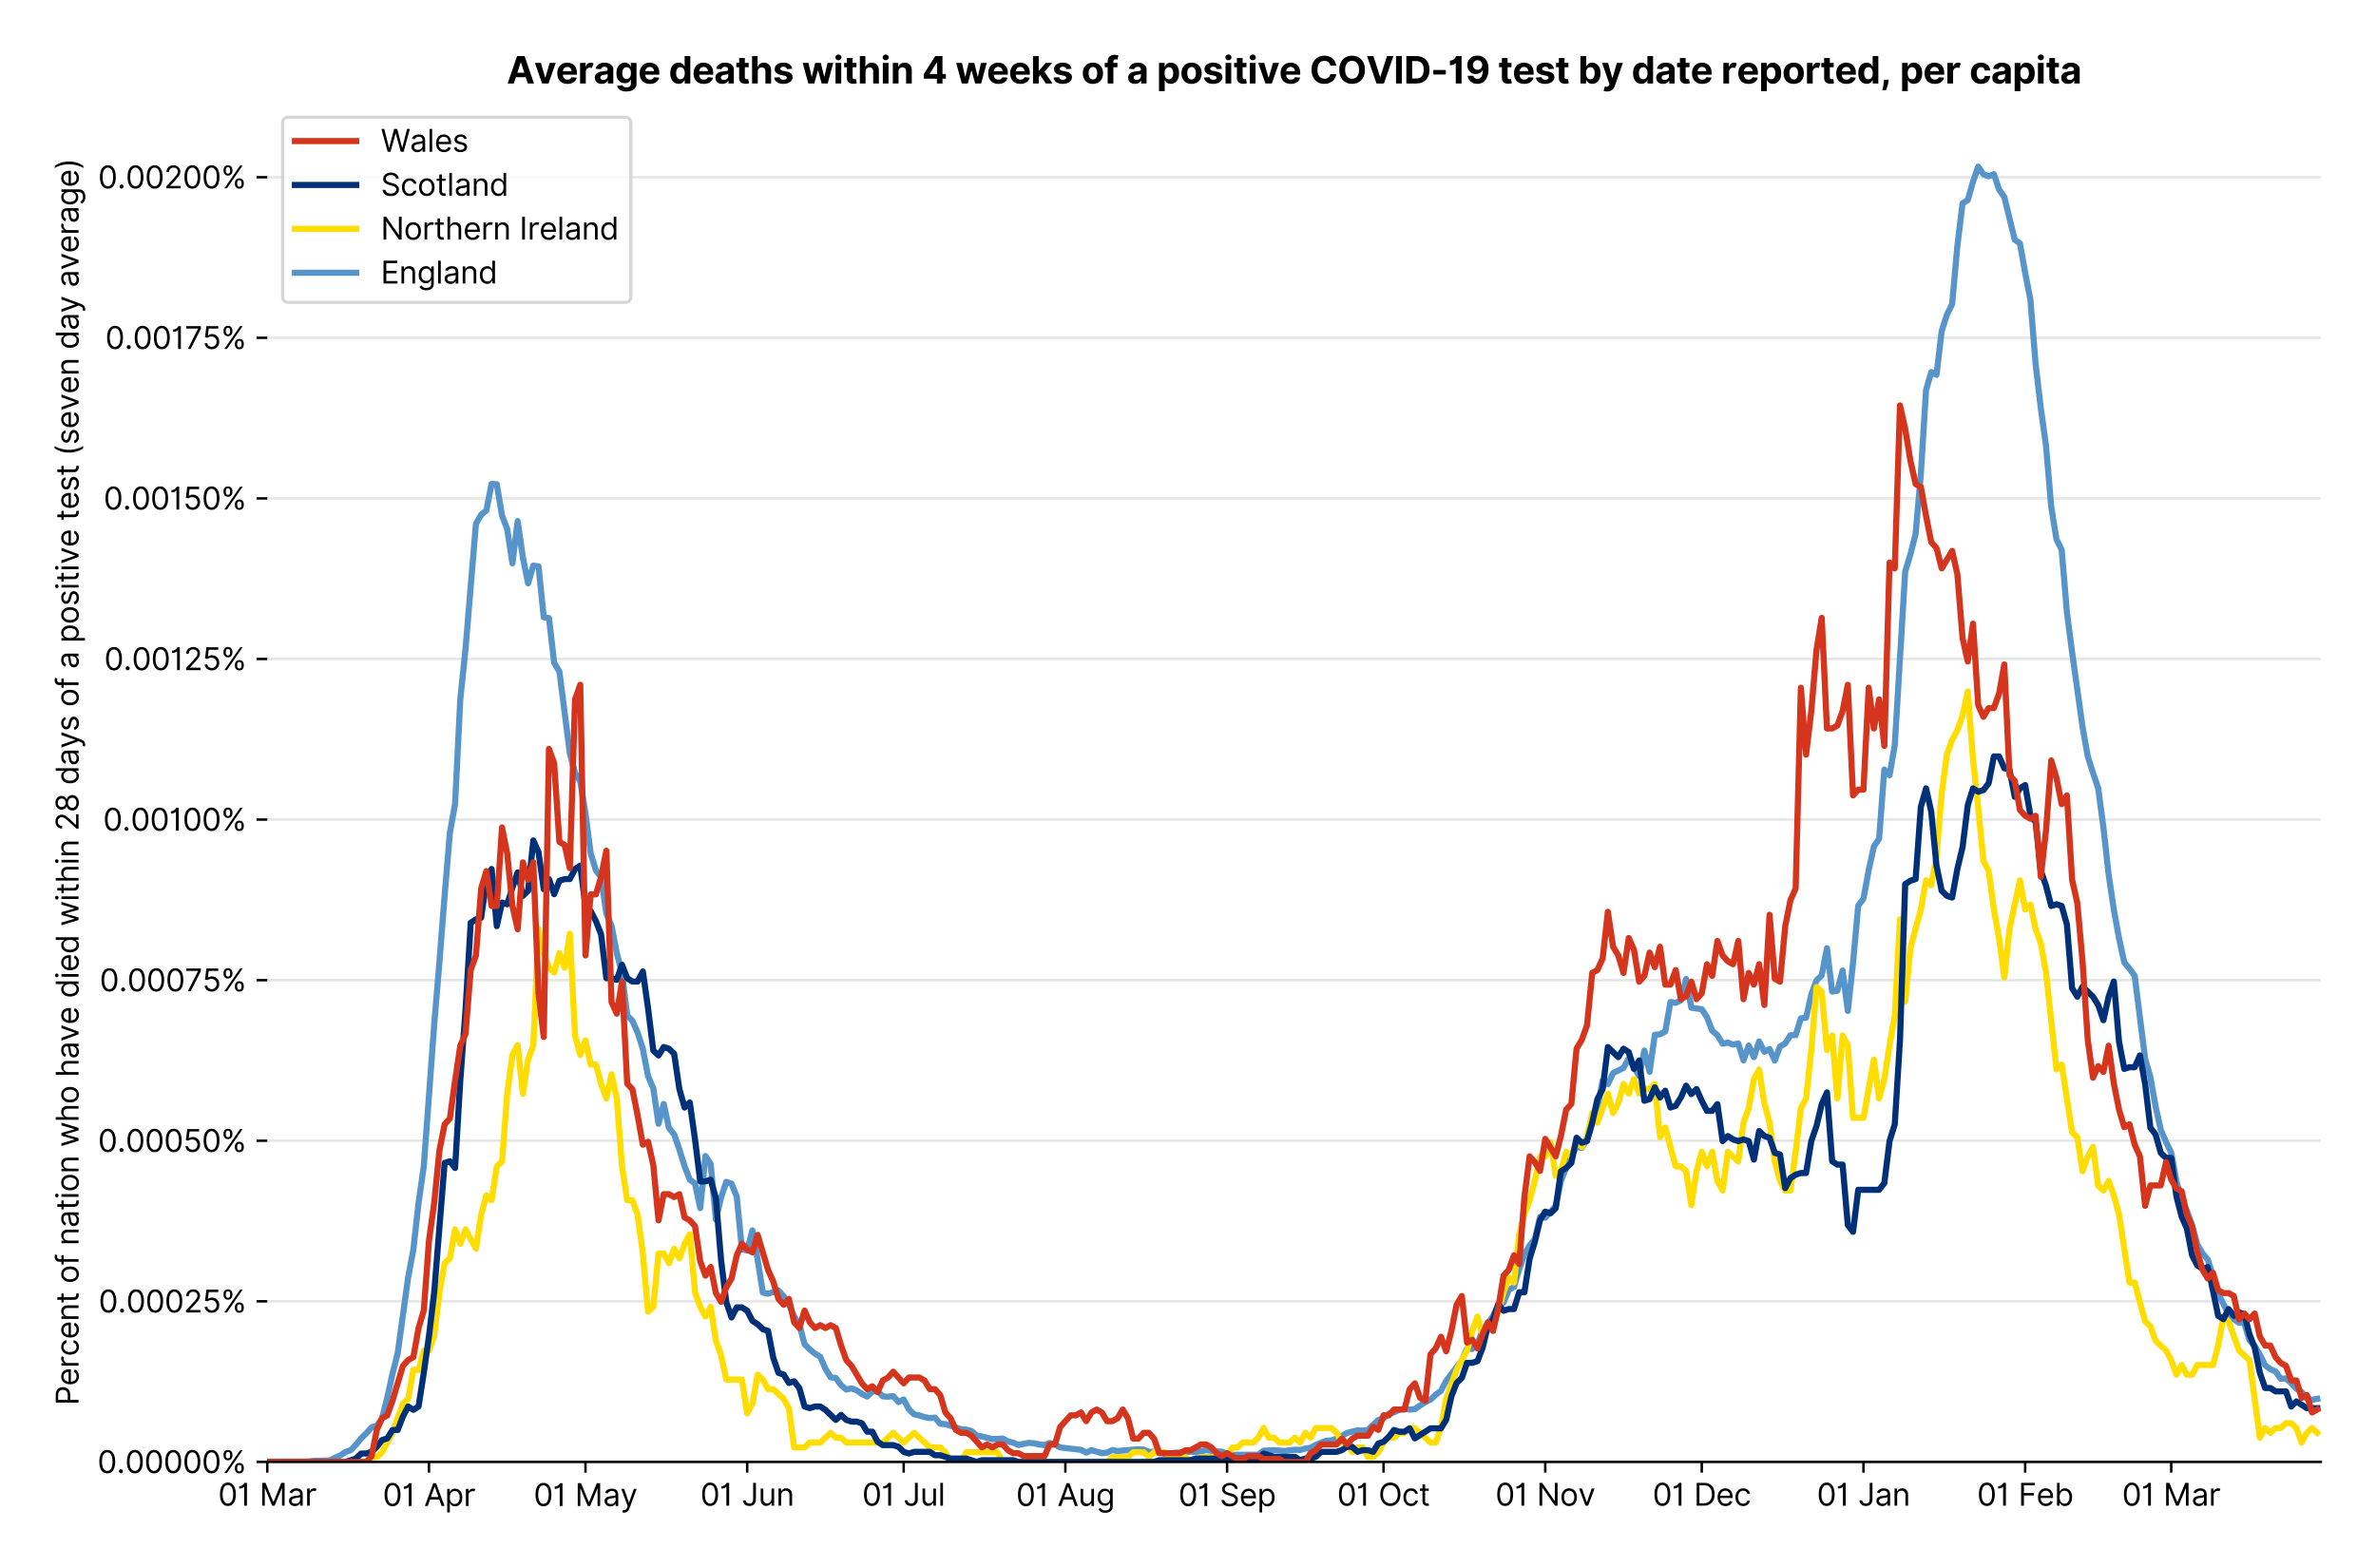 <?xml version="1.0" encoding="utf-8" standalone="no"?>
<!DOCTYPE svg PUBLIC "-//W3C//DTD SVG 1.1//EN"
  "http://www.w3.org/Graphics/SVG/1.1/DTD/svg11.dtd">
<svg version="1.1" viewBox="0 0 774.755 511.276" xmlns="http://www.w3.org/2000/svg" xmlns:xlink="http://www.w3.org/1999/xlink">
 <defs>
  <style type="text/css">*{stroke-linecap:butt;stroke-linejoin:round;}</style>
 </defs>
 <g id="figure_1">
  <g id="patch_1">
   <path d="M 0 511.276 
L 774.755 511.276 
L 774.755 0 
L 0 0 
z
" style="fill:#ffffff;"/>
  </g>
  <g id="axes_1">
   <g id="patch_2">
    <path d="M 87.155 476.745 
L 756.755 476.745 
L 756.755 33.225 
L 87.155 33.225 
z
" style="fill:#ffffff;"/>
   </g>
   <g id="matplotlib.axis_1">
    <g id="xtick_1">
     <g id="line2d_1">
      <defs>
       <path d="M 0 0 
L 0 3.5 
" id="mb40e4894fd" style="stroke:#000000;stroke-width:0.8;"/>
      </defs>
      <g>
       <use style="stroke:#000000;stroke-width:0.8;" x="87.155" xlink:href="#mb40e4894fd" y="476.745"/>
      </g>
     </g>
     <g id="text_1">
      <!-- 01 Mar -->
      <g transform="translate(71.118 491.018)scale(0.1 -0.1)">
       <defs>
        <path d="M 2000 -64 
Q 1230 -64 806 561 
Q 382 1186 382 2327 
Q 382 3459 809 4088 
Q 1236 4718 2000 4718 
Q 2764 4718 3191 4088 
Q 3618 3459 3618 2327 
Q 3618 1186 3194 561 
Q 2771 -64 2000 -64 
z
M 2000 436 
Q 2509 436 2791 927 
Q 3073 1418 3073 2327 
Q 3073 3234 2789 3730 
Q 2505 4227 2000 4227 
Q 1496 4227 1211 3730 
Q 927 3234 927 2327 
Q 927 1418 1210 927 
Q 1493 436 2000 436 
z
" id="Inter-Regular-30" transform="scale(0.016)"/>
        <path d="M 1973 4655 
L 1973 0 
L 1409 0 
L 1409 3836 
L 1373 3836 
Q 1341 3773 1209 3692 
Q 1077 3611 868 3551 
Q 659 3491 391 3491 
L 391 3964 
Q 661 3964 859 4061 
Q 1057 4159 1190 4291 
Q 1323 4423 1392 4529 
Q 1461 4636 1473 4655 
L 1973 4655 
z
" id="Inter-Regular-31" transform="scale(0.016)"/>
        <path id="Inter-Regular-20" transform="scale(0.016)"/>
        <path d="M 564 4655 
L 1236 4655 
L 2818 791 
L 2873 791 
L 4455 4655 
L 5127 4655 
L 5127 0 
L 4600 0 
L 4600 3536 
L 4555 3536 
L 3100 0 
L 2591 0 
L 1136 3536 
L 1091 3536 
L 1091 0 
L 564 0 
L 564 4655 
z
" id="Inter-Regular-4d" transform="scale(0.016)"/>
        <path d="M 1518 -82 
Q 1186 -82 916 44 
Q 646 170 486 410 
Q 327 650 327 991 
Q 327 1291 445 1478 
Q 564 1666 761 1773 
Q 959 1880 1199 1933 
Q 1439 1986 1682 2018 
Q 2000 2059 2199 2080 
Q 2398 2102 2490 2154 
Q 2582 2207 2582 2336 
L 2582 2355 
Q 2582 2691 2399 2877 
Q 2216 3064 1846 3064 
Q 1461 3064 1243 2895 
Q 1025 2727 936 2536 
L 427 2718 
Q 564 3036 792 3214 
Q 1021 3393 1292 3464 
Q 1564 3536 1827 3536 
Q 1996 3536 2215 3496 
Q 2434 3457 2640 3334 
Q 2846 3211 2982 2963 
Q 3118 2716 3118 2300 
L 3118 0 
L 2582 0 
L 2582 473 
L 2555 473 
Q 2500 359 2373 229 
Q 2246 100 2034 9 
Q 1823 -82 1518 -82 
z
M 1600 400 
Q 1918 400 2137 525 
Q 2357 650 2469 847 
Q 2582 1045 2582 1264 
L 2582 1755 
Q 2548 1714 2433 1681 
Q 2318 1648 2169 1624 
Q 2021 1600 1881 1583 
Q 1741 1566 1655 1555 
Q 1446 1527 1265 1467 
Q 1084 1407 974 1287 
Q 864 1168 864 964 
Q 864 684 1072 542 
Q 1280 400 1600 400 
z
" id="Inter-Regular-61" transform="scale(0.016)"/>
        <path d="M 491 0 
L 491 3491 
L 1009 3491 
L 1009 2964 
L 1046 2964 
Q 1139 3223 1389 3384 
Q 1639 3545 1955 3545 
Q 2100 3545 2209 3511 
Q 2318 3477 2400 3418 
L 2218 2964 
Q 2161 2993 2085 3010 
Q 2009 3027 1909 3027 
Q 1527 3027 1277 2794 
Q 1027 2561 1027 2209 
L 1027 0 
L 491 0 
z
" id="Inter-Regular-72" transform="scale(0.016)"/>
       </defs>
       <use xlink:href="#Inter-Regular-30"/>
       <use x="62.5" xlink:href="#Inter-Regular-31"/>
       <use x="106.676" xlink:href="#Inter-Regular-20"/>
       <use x="134.801" xlink:href="#Inter-Regular-4d"/>
       <use x="225.994" xlink:href="#Inter-Regular-61"/>
       <use x="282.386" xlink:href="#Inter-Regular-72"/>
      </g>
     </g>
    </g>
    <g id="xtick_2">
     <g id="line2d_2">
      <g>
       <use style="stroke:#000000;stroke-width:0.8;" x="139.882" xlink:href="#mb40e4894fd" y="476.745"/>
      </g>
     </g>
     <g id="text_2">
      <!-- 01 Apr -->
      <g transform="translate(124.797 491.117)scale(0.1 -0.1)">
       <defs>
        <path d="M 755 0 
L 164 0 
L 1873 4655 
L 2455 4655 
L 4164 0 
L 3573 0 
L 3105 1318 
L 1223 1318 
L 755 0 
z
M 1400 1818 
L 2927 1818 
L 2182 3918 
L 2146 3918 
L 1400 1818 
z
" id="Inter-Regular-41" transform="scale(0.016)"/>
        <path d="M 491 -1309 
L 491 3491 
L 1009 3491 
L 1009 2936 
L 1073 2936 
Q 1132 3027 1237 3169 
Q 1343 3311 1542 3423 
Q 1741 3536 2082 3536 
Q 2523 3536 2859 3315 
Q 3196 3095 3384 2690 
Q 3573 2286 3573 1736 
Q 3573 1182 3384 776 
Q 3196 370 2861 148 
Q 2527 -73 2091 -73 
Q 1755 -73 1552 39 
Q 1350 152 1241 296 
Q 1132 441 1073 536 
L 1027 536 
L 1027 -1309 
L 491 -1309 
z
M 1018 1745 
Q 1018 1152 1276 780 
Q 1534 409 2018 409 
Q 2355 409 2581 587 
Q 2807 766 2921 1069 
Q 3036 1373 3036 1745 
Q 3036 2114 2923 2410 
Q 2811 2707 2585 2881 
Q 2359 3055 2018 3055 
Q 1527 3055 1272 2693 
Q 1018 2332 1018 1745 
z
" id="Inter-Regular-70" transform="scale(0.016)"/>
       </defs>
       <use xlink:href="#Inter-Regular-30"/>
       <use x="62.5" xlink:href="#Inter-Regular-31"/>
       <use x="106.676" xlink:href="#Inter-Regular-20"/>
       <use x="134.801" xlink:href="#Inter-Regular-41"/>
       <use x="202.415" xlink:href="#Inter-Regular-70"/>
       <use x="263.352" xlink:href="#Inter-Regular-72"/>
      </g>
     </g>
    </g>
    <g id="xtick_3">
     <g id="line2d_3">
      <g>
       <use style="stroke:#000000;stroke-width:0.8;" x="190.909" xlink:href="#mb40e4894fd" y="476.745"/>
      </g>
     </g>
     <g id="text_3">
      <!-- 01 May -->
      <g transform="translate(174.006 491.117)scale(0.1 -0.1)">
       <defs>
        <path d="M 818 -1355 
Q 682 -1355 575 -1333 
Q 468 -1311 427 -1291 
L 564 -818 
Q 857 -893 1053 -814 
Q 1250 -736 1391 -345 
L 1509 -18 
L 218 3491 
L 800 3491 
L 1764 709 
L 1800 709 
L 2764 3491 
L 3346 3491 
L 1846 -564 
Q 1550 -1355 818 -1355 
z
" id="Inter-Regular-79" transform="scale(0.016)"/>
       </defs>
       <use xlink:href="#Inter-Regular-30"/>
       <use x="62.5" xlink:href="#Inter-Regular-31"/>
       <use x="106.676" xlink:href="#Inter-Regular-20"/>
       <use x="134.801" xlink:href="#Inter-Regular-4d"/>
       <use x="225.994" xlink:href="#Inter-Regular-61"/>
       <use x="282.386" xlink:href="#Inter-Regular-79"/>
      </g>
     </g>
    </g>
    <g id="xtick_4">
     <g id="line2d_4">
      <g>
       <use style="stroke:#000000;stroke-width:0.8;" x="243.637" xlink:href="#mb40e4894fd" y="476.745"/>
      </g>
     </g>
     <g id="text_4">
      <!-- 01 Jun -->
      <g transform="translate(228.353 491.018)scale(0.1 -0.1)">
       <defs>
        <path d="M 2346 4655 
L 2909 4655 
L 2909 1327 
Q 2909 657 2549 296 
Q 2189 -64 1582 -64 
Q 1200 -64 902 76 
Q 605 216 434 475 
Q 264 734 264 1091 
L 818 1091 
Q 818 795 1034 615 
Q 1250 436 1582 436 
Q 1948 436 2147 664 
Q 2346 893 2346 1327 
L 2346 4655 
z
" id="Inter-Regular-4a" transform="scale(0.016)"/>
        <path d="M 2691 1427 
L 2691 3491 
L 3227 3491 
L 3227 0 
L 2691 0 
L 2691 591 
L 2655 591 
Q 2532 325 2273 140 
Q 2014 -45 1618 -45 
Q 1127 -45 809 280 
Q 491 605 491 1273 
L 491 3491 
L 1027 3491 
L 1027 1309 
Q 1027 927 1242 700 
Q 1457 473 1791 473 
Q 1991 473 2199 575 
Q 2407 677 2549 888 
Q 2691 1100 2691 1427 
z
" id="Inter-Regular-75" transform="scale(0.016)"/>
        <path d="M 1027 2100 
L 1027 0 
L 491 0 
L 491 3491 
L 1009 3491 
L 1009 2945 
L 1055 2945 
Q 1177 3211 1427 3373 
Q 1677 3536 2073 3536 
Q 2602 3536 2928 3211 
Q 3255 2886 3255 2218 
L 3255 0 
L 2718 0 
L 2718 2182 
Q 2718 2593 2504 2824 
Q 2291 3055 1918 3055 
Q 1534 3055 1280 2806 
Q 1027 2557 1027 2100 
z
" id="Inter-Regular-6e" transform="scale(0.016)"/>
       </defs>
       <use xlink:href="#Inter-Regular-30"/>
       <use x="62.5" xlink:href="#Inter-Regular-31"/>
       <use x="106.676" xlink:href="#Inter-Regular-20"/>
       <use x="134.801" xlink:href="#Inter-Regular-4a"/>
       <use x="189.063" xlink:href="#Inter-Regular-75"/>
       <use x="247.159" xlink:href="#Inter-Regular-6e"/>
      </g>
     </g>
    </g>
    <g id="xtick_5">
     <g id="line2d_5">
      <g>
       <use style="stroke:#000000;stroke-width:0.8;" x="294.664" xlink:href="#mb40e4894fd" y="476.745"/>
      </g>
     </g>
     <g id="text_5">
      <!-- 01 Jul -->
      <g transform="translate(281.12 491.018)scale(0.1 -0.1)">
       <defs>
        <path d="M 1027 4655 
L 1027 0 
L 491 0 
L 491 4655 
L 1027 4655 
z
" id="Inter-Regular-6c" transform="scale(0.016)"/>
       </defs>
       <use xlink:href="#Inter-Regular-30"/>
       <use x="62.5" xlink:href="#Inter-Regular-31"/>
       <use x="106.676" xlink:href="#Inter-Regular-20"/>
       <use x="134.801" xlink:href="#Inter-Regular-4a"/>
       <use x="189.063" xlink:href="#Inter-Regular-75"/>
       <use x="247.159" xlink:href="#Inter-Regular-6c"/>
      </g>
     </g>
    </g>
    <g id="xtick_6">
     <g id="line2d_6">
      <g>
       <use style="stroke:#000000;stroke-width:0.8;" x="347.392" xlink:href="#mb40e4894fd" y="476.745"/>
      </g>
     </g>
     <g id="text_6">
      <!-- 01 Aug -->
      <g transform="translate(331.32 491.117)scale(0.1 -0.1)">
       <defs>
        <path d="M 1900 -1382 
Q 1316 -1382 976 -1169 
Q 636 -957 473 -682 
L 900 -382 
Q 973 -477 1084 -601 
Q 1196 -725 1390 -817 
Q 1584 -909 1900 -909 
Q 2323 -909 2598 -704 
Q 2873 -500 2873 -64 
L 2873 645 
L 2827 645 
Q 2768 550 2660 410 
Q 2552 270 2351 162 
Q 2150 55 1809 55 
Q 1386 55 1051 255 
Q 716 455 521 836 
Q 327 1218 327 1764 
Q 327 2300 516 2699 
Q 705 3098 1041 3317 
Q 1377 3536 1818 3536 
Q 2159 3536 2360 3423 
Q 2561 3311 2669 3169 
Q 2777 3027 2836 2936 
L 2891 2936 
L 2891 3491 
L 3409 3491 
L 3409 -100 
Q 3409 -550 3205 -833 
Q 3002 -1116 2660 -1249 
Q 2318 -1382 1900 -1382 
z
M 1882 536 
Q 2366 536 2624 864 
Q 2882 1193 2882 1773 
Q 2882 2339 2627 2697 
Q 2373 3055 1882 3055 
Q 1541 3055 1315 2882 
Q 1089 2709 976 2418 
Q 864 2127 864 1773 
Q 864 1227 1120 881 
Q 1377 536 1882 536 
z
" id="Inter-Regular-67" transform="scale(0.016)"/>
       </defs>
       <use xlink:href="#Inter-Regular-30"/>
       <use x="62.5" xlink:href="#Inter-Regular-31"/>
       <use x="106.676" xlink:href="#Inter-Regular-20"/>
       <use x="134.801" xlink:href="#Inter-Regular-41"/>
       <use x="202.415" xlink:href="#Inter-Regular-75"/>
       <use x="260.511" xlink:href="#Inter-Regular-67"/>
      </g>
     </g>
    </g>
    <g id="xtick_7">
     <g id="line2d_7">
      <g>
       <use style="stroke:#000000;stroke-width:0.8;" x="400.119" xlink:href="#mb40e4894fd" y="476.745"/>
      </g>
     </g>
     <g id="text_7">
      <!-- 01 Sep -->
      <g transform="translate(384.232 491.117)scale(0.1 -0.1)">
       <defs>
        <path d="M 3109 3491 
Q 3068 3836 2777 4027 
Q 2486 4218 2064 4218 
Q 1600 4218 1318 3999 
Q 1036 3780 1036 3445 
Q 1036 3195 1189 3042 
Q 1343 2889 1553 2803 
Q 1764 2718 1936 2673 
L 2409 2545 
Q 2591 2498 2815 2414 
Q 3039 2330 3244 2185 
Q 3450 2041 3584 1816 
Q 3718 1591 3718 1264 
Q 3718 886 3521 581 
Q 3325 277 2949 97 
Q 2573 -82 2036 -82 
Q 1286 -82 845 272 
Q 405 627 364 1200 
L 946 1200 
Q 968 936 1124 764 
Q 1280 593 1519 510 
Q 1759 427 2036 427 
Q 2359 427 2616 533 
Q 2873 639 3023 828 
Q 3173 1018 3173 1273 
Q 3173 1505 3043 1650 
Q 2914 1795 2702 1886 
Q 2491 1977 2246 2045 
L 1673 2209 
Q 1127 2366 809 2657 
Q 491 2948 491 3418 
Q 491 3809 703 4101 
Q 916 4393 1276 4555 
Q 1636 4718 2082 4718 
Q 2532 4718 2882 4558 
Q 3232 4398 3437 4120 
Q 3643 3843 3655 3491 
L 3109 3491 
z
" id="Inter-Regular-53" transform="scale(0.016)"/>
        <path d="M 1955 -73 
Q 1450 -73 1085 151 
Q 721 375 524 778 
Q 327 1182 327 1718 
Q 327 2255 524 2665 
Q 721 3075 1074 3305 
Q 1427 3536 1900 3536 
Q 2173 3536 2439 3445 
Q 2705 3355 2923 3151 
Q 3141 2948 3270 2614 
Q 3400 2280 3400 1791 
L 3400 1564 
L 866 1564 
Q 884 1005 1183 707 
Q 1482 409 1955 409 
Q 2271 409 2498 545 
Q 2725 682 2827 955 
L 3346 809 
Q 3223 414 2854 170 
Q 2486 -73 1955 -73 
z
M 866 2027 
L 2855 2027 
Q 2855 2470 2595 2762 
Q 2336 3055 1900 3055 
Q 1593 3055 1368 2911 
Q 1143 2768 1013 2533 
Q 884 2298 866 2027 
z
" id="Inter-Regular-65" transform="scale(0.016)"/>
       </defs>
       <use xlink:href="#Inter-Regular-30"/>
       <use x="62.5" xlink:href="#Inter-Regular-31"/>
       <use x="106.676" xlink:href="#Inter-Regular-20"/>
       <use x="134.801" xlink:href="#Inter-Regular-53"/>
       <use x="198.58" xlink:href="#Inter-Regular-65"/>
       <use x="256.818" xlink:href="#Inter-Regular-70"/>
      </g>
     </g>
    </g>
    <g id="xtick_8">
     <g id="line2d_8">
      <g>
       <use style="stroke:#000000;stroke-width:0.8;" x="451.146" xlink:href="#mb40e4894fd" y="476.745"/>
      </g>
     </g>
     <g id="text_8">
      <!-- 01 Oct -->
      <g transform="translate(435.99 491.018)scale(0.1 -0.1)">
       <defs>
        <path d="M 4491 2327 
Q 4491 1591 4225 1054 
Q 3959 518 3495 227 
Q 3032 -64 2436 -64 
Q 1841 -64 1377 227 
Q 914 518 648 1054 
Q 382 1591 382 2327 
Q 382 3064 648 3600 
Q 914 4136 1377 4427 
Q 1841 4718 2436 4718 
Q 3032 4718 3495 4427 
Q 3959 4136 4225 3600 
Q 4491 3064 4491 2327 
z
M 3946 2327 
Q 3946 2932 3744 3348 
Q 3543 3764 3201 3977 
Q 2859 4191 2436 4191 
Q 2014 4191 1672 3977 
Q 1330 3764 1128 3348 
Q 927 2932 927 2327 
Q 927 1723 1128 1307 
Q 1330 891 1672 677 
Q 2014 464 2436 464 
Q 2859 464 3201 677 
Q 3543 891 3744 1307 
Q 3946 1723 3946 2327 
z
" id="Inter-Regular-4f" transform="scale(0.016)"/>
        <path d="M 1909 -73 
Q 1418 -73 1063 159 
Q 709 391 518 798 
Q 327 1205 327 1727 
Q 327 2259 524 2667 
Q 721 3075 1074 3305 
Q 1427 3536 1900 3536 
Q 2268 3536 2563 3400 
Q 2859 3264 3047 3018 
Q 3236 2773 3282 2445 
L 2746 2445 
Q 2684 2684 2474 2869 
Q 2264 3055 1909 3055 
Q 1439 3055 1151 2697 
Q 864 2339 864 1745 
Q 864 1139 1148 774 
Q 1432 409 1909 409 
Q 2223 409 2447 570 
Q 2671 732 2746 1018 
L 3282 1018 
Q 3236 709 3058 462 
Q 2880 216 2588 71 
Q 2296 -73 1909 -73 
z
" id="Inter-Regular-63" transform="scale(0.016)"/>
        <path d="M 2009 3491 
L 2009 3036 
L 1264 3036 
L 1264 1000 
Q 1264 773 1331 660 
Q 1398 548 1503 510 
Q 1609 473 1727 473 
Q 1816 473 1873 483 
Q 1930 493 1964 500 
L 2073 18 
Q 2018 -2 1920 -23 
Q 1823 -45 1673 -45 
Q 1446 -45 1228 52 
Q 1011 150 869 350 
Q 727 550 727 855 
L 727 3036 
L 200 3036 
L 200 3491 
L 727 3491 
L 727 4327 
L 1264 4327 
L 1264 3491 
L 2009 3491 
z
" id="Inter-Regular-74" transform="scale(0.016)"/>
       </defs>
       <use xlink:href="#Inter-Regular-30"/>
       <use x="62.5" xlink:href="#Inter-Regular-31"/>
       <use x="106.676" xlink:href="#Inter-Regular-20"/>
       <use x="134.801" xlink:href="#Inter-Regular-4f"/>
       <use x="210.938" xlink:href="#Inter-Regular-63"/>
       <use x="266.761" xlink:href="#Inter-Regular-74"/>
      </g>
     </g>
    </g>
    <g id="xtick_9">
     <g id="line2d_9">
      <g>
       <use style="stroke:#000000;stroke-width:0.8;" x="503.874" xlink:href="#mb40e4894fd" y="476.745"/>
      </g>
     </g>
     <g id="text_9">
      <!-- 01 Nov -->
      <g transform="translate(487.603 491.018)scale(0.1 -0.1)">
       <defs>
        <path d="M 4255 4655 
L 4255 0 
L 3709 0 
L 1173 3655 
L 1127 3655 
L 1127 0 
L 564 0 
L 564 4655 
L 1109 4655 
L 3655 991 
L 3700 991 
L 3700 4655 
L 4255 4655 
z
" id="Inter-Regular-4e" transform="scale(0.016)"/>
        <path d="M 1909 -73 
Q 1436 -73 1080 152 
Q 725 377 526 781 
Q 327 1186 327 1727 
Q 327 2273 526 2679 
Q 725 3086 1080 3311 
Q 1436 3536 1909 3536 
Q 2382 3536 2737 3311 
Q 3093 3086 3292 2679 
Q 3491 2273 3491 1727 
Q 3491 1186 3292 781 
Q 3093 377 2737 152 
Q 2382 -73 1909 -73 
z
M 1909 409 
Q 2268 409 2500 593 
Q 2732 777 2843 1077 
Q 2955 1377 2955 1727 
Q 2955 2077 2843 2379 
Q 2732 2682 2500 2868 
Q 2268 3055 1909 3055 
Q 1550 3055 1318 2868 
Q 1086 2682 975 2379 
Q 864 2077 864 1727 
Q 864 1377 975 1077 
Q 1086 777 1318 593 
Q 1550 409 1909 409 
z
" id="Inter-Regular-6f" transform="scale(0.016)"/>
        <path d="M 3346 3491 
L 2055 0 
L 1509 0 
L 218 3491 
L 800 3491 
L 1764 709 
L 1800 709 
L 2764 3491 
L 3346 3491 
z
" id="Inter-Regular-76" transform="scale(0.016)"/>
       </defs>
       <use xlink:href="#Inter-Regular-30"/>
       <use x="62.5" xlink:href="#Inter-Regular-31"/>
       <use x="106.676" xlink:href="#Inter-Regular-20"/>
       <use x="134.801" xlink:href="#Inter-Regular-4e"/>
       <use x="210.085" xlink:href="#Inter-Regular-6f"/>
       <use x="269.744" xlink:href="#Inter-Regular-76"/>
      </g>
     </g>
    </g>
    <g id="xtick_10">
     <g id="line2d_10">
      <g>
       <use style="stroke:#000000;stroke-width:0.8;" x="554.901" xlink:href="#mb40e4894fd" y="476.745"/>
      </g>
     </g>
     <g id="text_10">
      <!-- 01 Dec -->
      <g transform="translate(538.864 491.018)scale(0.1 -0.1)">
       <defs>
        <path d="M 2000 0 
L 564 0 
L 564 4655 
L 2064 4655 
Q 2741 4655 3223 4376 
Q 3705 4098 3961 3578 
Q 4218 3059 4218 2336 
Q 4218 1609 3959 1085 
Q 3700 561 3204 280 
Q 2709 0 2000 0 
z
M 1127 500 
L 1964 500 
Q 2830 500 3251 992 
Q 3673 1484 3673 2336 
Q 3673 3182 3259 3668 
Q 2846 4155 2027 4155 
L 1127 4155 
L 1127 500 
z
" id="Inter-Regular-44" transform="scale(0.016)"/>
       </defs>
       <use xlink:href="#Inter-Regular-30"/>
       <use x="62.5" xlink:href="#Inter-Regular-31"/>
       <use x="106.676" xlink:href="#Inter-Regular-20"/>
       <use x="134.801" xlink:href="#Inter-Regular-44"/>
       <use x="206.676" xlink:href="#Inter-Regular-65"/>
       <use x="264.915" xlink:href="#Inter-Regular-63"/>
      </g>
     </g>
    </g>
    <g id="xtick_11">
     <g id="line2d_11">
      <g>
       <use style="stroke:#000000;stroke-width:0.8;" x="607.629" xlink:href="#mb40e4894fd" y="476.745"/>
      </g>
     </g>
     <g id="text_11">
      <!-- 01 Jan -->
      <g transform="translate(592.429 491.018)scale(0.1 -0.1)">
       <use xlink:href="#Inter-Regular-30"/>
       <use x="62.5" xlink:href="#Inter-Regular-31"/>
       <use x="106.676" xlink:href="#Inter-Regular-20"/>
       <use x="134.801" xlink:href="#Inter-Regular-4a"/>
       <use x="189.063" xlink:href="#Inter-Regular-61"/>
       <use x="245.455" xlink:href="#Inter-Regular-6e"/>
      </g>
     </g>
    </g>
    <g id="xtick_12">
     <g id="line2d_12">
      <g>
       <use style="stroke:#000000;stroke-width:0.8;" x="660.356" xlink:href="#mb40e4894fd" y="476.745"/>
      </g>
     </g>
     <g id="text_12">
      <!-- 01 Feb -->
      <g transform="translate(644.667 491.018)scale(0.1 -0.1)">
       <defs>
        <path d="M 564 0 
L 564 4655 
L 3355 4655 
L 3355 4155 
L 1127 4155 
L 1127 2582 
L 3146 2582 
L 3146 2082 
L 1127 2082 
L 1127 0 
L 564 0 
z
" id="Inter-Regular-46" transform="scale(0.016)"/>
        <path d="M 564 0 
L 564 4655 
L 1100 4655 
L 1100 2936 
L 1146 2936 
Q 1205 3027 1310 3169 
Q 1416 3311 1615 3423 
Q 1814 3536 2155 3536 
Q 2596 3536 2932 3315 
Q 3268 3095 3457 2690 
Q 3646 2286 3646 1736 
Q 3646 1182 3457 776 
Q 3268 370 2934 148 
Q 2600 -73 2164 -73 
Q 1827 -73 1625 39 
Q 1423 152 1314 296 
Q 1205 441 1146 536 
L 1082 536 
L 1082 0 
L 564 0 
z
M 1091 1745 
Q 1091 1152 1349 780 
Q 1607 409 2091 409 
Q 2427 409 2653 587 
Q 2880 766 2994 1069 
Q 3109 1373 3109 1745 
Q 3109 2114 2996 2410 
Q 2884 2707 2658 2881 
Q 2432 3055 2091 3055 
Q 1600 3055 1345 2693 
Q 1091 2332 1091 1745 
z
" id="Inter-Regular-62" transform="scale(0.016)"/>
       </defs>
       <use xlink:href="#Inter-Regular-30"/>
       <use x="62.5" xlink:href="#Inter-Regular-31"/>
       <use x="106.676" xlink:href="#Inter-Regular-20"/>
       <use x="134.801" xlink:href="#Inter-Regular-46"/>
       <use x="193.466" xlink:href="#Inter-Regular-65"/>
       <use x="251.705" xlink:href="#Inter-Regular-62"/>
      </g>
     </g>
    </g>
    <g id="xtick_13">
     <g id="line2d_13">
      <g>
       <use style="stroke:#000000;stroke-width:0.8;" x="707.981" xlink:href="#mb40e4894fd" y="476.745"/>
      </g>
     </g>
     <g id="text_13">
      <!-- 01 Mar -->
      <g transform="translate(691.945 491.018)scale(0.1 -0.1)">
       <use xlink:href="#Inter-Regular-30"/>
       <use x="62.5" xlink:href="#Inter-Regular-31"/>
       <use x="106.676" xlink:href="#Inter-Regular-20"/>
       <use x="134.801" xlink:href="#Inter-Regular-4d"/>
       <use x="225.994" xlink:href="#Inter-Regular-61"/>
       <use x="282.386" xlink:href="#Inter-Regular-72"/>
      </g>
     </g>
    </g>
   </g>
   <g id="matplotlib.axis_2">
    <g id="ytick_1">
     <g id="line2d_14">
      <path clip-path="url(#pd14db8f9a9)" d="M 87.155 476.745 
L 756.755 476.745 
" style="fill:none;stroke:#e5e5e5;stroke-linecap:square;stroke-width:0.8;"/>
     </g>
     <g id="line2d_15">
      <defs>
       <path d="M 0 0 
L -3.5 0 
" id="mcbad666615" style="stroke:#000000;stroke-width:0.8;"/>
      </defs>
      <g>
       <use style="stroke:#000000;stroke-width:0.8;" x="87.155" xlink:href="#mcbad666615" y="476.745"/>
      </g>
     </g>
     <g id="text_14">
      <!-- 0.00000% -->
      <g transform="translate(31.773 480.382)scale(0.1 -0.1)">
       <defs>
        <path d="M 882 -36 
Q 714 -36 593 84 
Q 473 205 473 373 
Q 473 541 593 661 
Q 714 782 882 782 
Q 1050 782 1170 661 
Q 1291 541 1291 373 
Q 1291 205 1170 84 
Q 1050 -36 882 -36 
z
" id="Inter-Regular-2e" transform="scale(0.016)"/>
        <path d="M 2855 873 
L 2855 1118 
Q 2855 1373 2960 1585 
Q 3066 1798 3269 1926 
Q 3473 2055 3764 2055 
Q 4059 2055 4259 1926 
Q 4459 1798 4561 1585 
Q 4664 1373 4664 1118 
L 4664 873 
Q 4664 618 4560 405 
Q 4457 193 4256 64 
Q 4055 -64 3764 -64 
Q 3468 -64 3266 64 
Q 3064 193 2959 405 
Q 2855 618 2855 873 
z
M 536 3536 
L 536 3782 
Q 536 4036 642 4248 
Q 748 4461 951 4589 
Q 1155 4718 1446 4718 
Q 1741 4718 1941 4589 
Q 2141 4461 2243 4248 
Q 2346 4036 2346 3782 
L 2346 3536 
Q 2346 3282 2242 3069 
Q 2139 2857 1937 2728 
Q 1736 2600 1446 2600 
Q 1150 2600 948 2728 
Q 746 2857 641 3069 
Q 536 3282 536 3536 
z
M 709 0 
L 3909 4655 
L 4427 4655 
L 1227 0 
L 709 0 
z
M 3318 1118 
L 3318 873 
Q 3318 661 3418 494 
Q 3518 327 3764 327 
Q 4002 327 4101 494 
Q 4200 661 4200 873 
L 4200 1118 
Q 4200 1330 4104 1497 
Q 4009 1664 3764 1664 
Q 3525 1664 3421 1497 
Q 3318 1330 3318 1118 
z
M 1000 3782 
L 1000 3536 
Q 1000 3325 1100 3158 
Q 1200 2991 1446 2991 
Q 1684 2991 1783 3158 
Q 1882 3325 1882 3536 
L 1882 3782 
Q 1882 3993 1786 4160 
Q 1691 4327 1446 4327 
Q 1207 4327 1103 4160 
Q 1000 3993 1000 3782 
z
" id="Inter-Regular-25" transform="scale(0.016)"/>
       </defs>
       <use xlink:href="#Inter-Regular-30"/>
       <use x="62.5" xlink:href="#Inter-Regular-2e"/>
       <use x="90.057" xlink:href="#Inter-Regular-30"/>
       <use x="152.557" xlink:href="#Inter-Regular-30"/>
       <use x="215.057" xlink:href="#Inter-Regular-30"/>
       <use x="277.557" xlink:href="#Inter-Regular-30"/>
       <use x="340.057" xlink:href="#Inter-Regular-30"/>
       <use x="402.557" xlink:href="#Inter-Regular-25"/>
      </g>
     </g>
    </g>
    <g id="ytick_2">
     <g id="line2d_16">
      <path clip-path="url(#pd14db8f9a9)" d="M 87.155 424.376 
L 756.755 424.376 
" style="fill:none;stroke:#e5e5e5;stroke-linecap:square;stroke-width:0.8;"/>
     </g>
     <g id="line2d_17">
      <g>
       <use style="stroke:#000000;stroke-width:0.8;" x="87.155" xlink:href="#mcbad666615" y="424.376"/>
      </g>
     </g>
     <g id="text_15">
      <!-- 0.00025% -->
      <g transform="translate(32.142 428.013)scale(0.1 -0.1)">
       <defs>
        <path d="M 482 0 
L 482 409 
L 2018 2091 
Q 2289 2386 2464 2605 
Q 2639 2825 2724 3019 
Q 2809 3214 2809 3427 
Q 2809 3795 2553 4011 
Q 2298 4227 1918 4227 
Q 1514 4227 1275 3985 
Q 1036 3743 1036 3345 
L 500 3345 
Q 500 3755 688 4064 
Q 877 4373 1203 4545 
Q 1530 4718 1936 4718 
Q 2346 4718 2661 4545 
Q 2977 4373 3156 4079 
Q 3336 3786 3336 3427 
Q 3336 3170 3244 2926 
Q 3152 2682 2926 2383 
Q 2700 2084 2300 1655 
L 1255 536 
L 1255 500 
L 3418 500 
L 3418 0 
L 482 0 
z
" id="Inter-Regular-32" transform="scale(0.016)"/>
        <path d="M 1936 -64 
Q 1536 -64 1216 95 
Q 896 255 702 532 
Q 509 809 491 1164 
L 1036 1164 
Q 1068 848 1324 642 
Q 1580 436 1936 436 
Q 2223 436 2447 570 
Q 2671 705 2799 940 
Q 2927 1175 2927 1473 
Q 2927 1777 2794 2017 
Q 2661 2257 2429 2395 
Q 2198 2534 1900 2536 
Q 1686 2539 1461 2472 
Q 1236 2405 1091 2300 
L 564 2364 
L 846 4655 
L 3264 4655 
L 3264 4155 
L 1318 4155 
L 1155 2782 
L 1182 2782 
Q 1325 2895 1541 2970 
Q 1757 3045 1991 3045 
Q 2418 3045 2753 2842 
Q 3089 2639 3281 2286 
Q 3473 1934 3473 1482 
Q 3473 1036 3274 687 
Q 3075 339 2727 137 
Q 2380 -64 1936 -64 
z
" id="Inter-Regular-35" transform="scale(0.016)"/>
       </defs>
       <use xlink:href="#Inter-Regular-30"/>
       <use x="62.5" xlink:href="#Inter-Regular-2e"/>
       <use x="90.057" xlink:href="#Inter-Regular-30"/>
       <use x="152.557" xlink:href="#Inter-Regular-30"/>
       <use x="215.057" xlink:href="#Inter-Regular-30"/>
       <use x="277.557" xlink:href="#Inter-Regular-32"/>
       <use x="338.068" xlink:href="#Inter-Regular-35"/>
       <use x="398.864" xlink:href="#Inter-Regular-25"/>
      </g>
     </g>
    </g>
    <g id="ytick_3">
     <g id="line2d_18">
      <path clip-path="url(#pd14db8f9a9)" d="M 87.155 372.007 
L 756.755 372.007 
" style="fill:none;stroke:#e5e5e5;stroke-linecap:square;stroke-width:0.8;"/>
     </g>
     <g id="line2d_19">
      <g>
       <use style="stroke:#000000;stroke-width:0.8;" x="87.155" xlink:href="#mcbad666615" y="372.007"/>
      </g>
     </g>
     <g id="text_16">
      <!-- 0.00050% -->
      <g transform="translate(31.944 375.643)scale(0.1 -0.1)">
       <use xlink:href="#Inter-Regular-30"/>
       <use x="62.5" xlink:href="#Inter-Regular-2e"/>
       <use x="90.057" xlink:href="#Inter-Regular-30"/>
       <use x="152.557" xlink:href="#Inter-Regular-30"/>
       <use x="215.057" xlink:href="#Inter-Regular-30"/>
       <use x="277.557" xlink:href="#Inter-Regular-35"/>
       <use x="338.352" xlink:href="#Inter-Regular-30"/>
       <use x="400.852" xlink:href="#Inter-Regular-25"/>
      </g>
     </g>
    </g>
    <g id="ytick_4">
     <g id="line2d_20">
      <path clip-path="url(#pd14db8f9a9)" d="M 87.155 319.637 
L 756.755 319.637 
" style="fill:none;stroke:#e5e5e5;stroke-linecap:square;stroke-width:0.8;"/>
     </g>
     <g id="line2d_21">
      <g>
       <use style="stroke:#000000;stroke-width:0.8;" x="87.155" xlink:href="#mcbad666615" y="319.637"/>
      </g>
     </g>
     <g id="text_17">
      <!-- 0.00075% -->
      <g transform="translate(32.483 323.274)scale(0.1 -0.1)">
       <defs>
        <path d="M 627 0 
L 2709 4118 
L 2709 4155 
L 309 4155 
L 309 4655 
L 3291 4655 
L 3291 4127 
L 1218 0 
L 627 0 
z
" id="Inter-Regular-37" transform="scale(0.016)"/>
       </defs>
       <use xlink:href="#Inter-Regular-30"/>
       <use x="62.5" xlink:href="#Inter-Regular-2e"/>
       <use x="90.057" xlink:href="#Inter-Regular-30"/>
       <use x="152.557" xlink:href="#Inter-Regular-30"/>
       <use x="215.057" xlink:href="#Inter-Regular-30"/>
       <use x="277.557" xlink:href="#Inter-Regular-37"/>
       <use x="334.659" xlink:href="#Inter-Regular-35"/>
       <use x="395.455" xlink:href="#Inter-Regular-25"/>
      </g>
     </g>
    </g>
    <g id="ytick_5">
     <g id="line2d_22">
      <path clip-path="url(#pd14db8f9a9)" d="M 87.155 267.268 
L 756.755 267.268 
" style="fill:none;stroke:#e5e5e5;stroke-linecap:square;stroke-width:0.8;"/>
     </g>
     <g id="line2d_23">
      <g>
       <use style="stroke:#000000;stroke-width:0.8;" x="87.155" xlink:href="#mcbad666615" y="267.268"/>
      </g>
     </g>
     <g id="text_18">
      <!-- 0.00100% -->
      <g transform="translate(33.606 270.905)scale(0.1 -0.1)">
       <use xlink:href="#Inter-Regular-30"/>
       <use x="62.5" xlink:href="#Inter-Regular-2e"/>
       <use x="90.057" xlink:href="#Inter-Regular-30"/>
       <use x="152.557" xlink:href="#Inter-Regular-30"/>
       <use x="215.057" xlink:href="#Inter-Regular-31"/>
       <use x="259.233" xlink:href="#Inter-Regular-30"/>
       <use x="321.733" xlink:href="#Inter-Regular-30"/>
       <use x="384.233" xlink:href="#Inter-Regular-25"/>
      </g>
     </g>
    </g>
    <g id="ytick_6">
     <g id="line2d_24">
      <path clip-path="url(#pd14db8f9a9)" d="M 87.155 214.899 
L 756.755 214.899 
" style="fill:none;stroke:#e5e5e5;stroke-linecap:square;stroke-width:0.8;"/>
     </g>
     <g id="line2d_25">
      <g>
       <use style="stroke:#000000;stroke-width:0.8;" x="87.155" xlink:href="#mcbad666615" y="214.899"/>
      </g>
     </g>
     <g id="text_19">
      <!-- 0.00125% -->
      <g transform="translate(33.975 218.536)scale(0.1 -0.1)">
       <use xlink:href="#Inter-Regular-30"/>
       <use x="62.5" xlink:href="#Inter-Regular-2e"/>
       <use x="90.057" xlink:href="#Inter-Regular-30"/>
       <use x="152.557" xlink:href="#Inter-Regular-30"/>
       <use x="215.057" xlink:href="#Inter-Regular-31"/>
       <use x="259.233" xlink:href="#Inter-Regular-32"/>
       <use x="319.744" xlink:href="#Inter-Regular-35"/>
       <use x="380.54" xlink:href="#Inter-Regular-25"/>
      </g>
     </g>
    </g>
    <g id="ytick_7">
     <g id="line2d_26">
      <path clip-path="url(#pd14db8f9a9)" d="M 87.155 162.53 
L 756.755 162.53 
" style="fill:none;stroke:#e5e5e5;stroke-linecap:square;stroke-width:0.8;"/>
     </g>
     <g id="line2d_27">
      <g>
       <use style="stroke:#000000;stroke-width:0.8;" x="87.155" xlink:href="#mcbad666615" y="162.53"/>
      </g>
     </g>
     <g id="text_20">
      <!-- 0.00150% -->
      <g transform="translate(33.777 166.167)scale(0.1 -0.1)">
       <use xlink:href="#Inter-Regular-30"/>
       <use x="62.5" xlink:href="#Inter-Regular-2e"/>
       <use x="90.057" xlink:href="#Inter-Regular-30"/>
       <use x="152.557" xlink:href="#Inter-Regular-30"/>
       <use x="215.057" xlink:href="#Inter-Regular-31"/>
       <use x="259.233" xlink:href="#Inter-Regular-35"/>
       <use x="320.028" xlink:href="#Inter-Regular-30"/>
       <use x="382.529" xlink:href="#Inter-Regular-25"/>
      </g>
     </g>
    </g>
    <g id="ytick_8">
     <g id="line2d_28">
      <path clip-path="url(#pd14db8f9a9)" d="M 87.155 110.161 
L 756.755 110.161 
" style="fill:none;stroke:#e5e5e5;stroke-linecap:square;stroke-width:0.8;"/>
     </g>
     <g id="line2d_29">
      <g>
       <use style="stroke:#000000;stroke-width:0.8;" x="87.155" xlink:href="#mcbad666615" y="110.161"/>
      </g>
     </g>
     <g id="text_21">
      <!-- 0.00175% -->
      <g transform="translate(34.316 113.797)scale(0.1 -0.1)">
       <use xlink:href="#Inter-Regular-30"/>
       <use x="62.5" xlink:href="#Inter-Regular-2e"/>
       <use x="90.057" xlink:href="#Inter-Regular-30"/>
       <use x="152.557" xlink:href="#Inter-Regular-30"/>
       <use x="215.057" xlink:href="#Inter-Regular-31"/>
       <use x="259.233" xlink:href="#Inter-Regular-37"/>
       <use x="316.335" xlink:href="#Inter-Regular-35"/>
       <use x="377.131" xlink:href="#Inter-Regular-25"/>
      </g>
     </g>
    </g>
    <g id="ytick_9">
     <g id="line2d_30">
      <path clip-path="url(#pd14db8f9a9)" d="M 87.155 57.791 
L 756.755 57.791 
" style="fill:none;stroke:#e5e5e5;stroke-linecap:square;stroke-width:0.8;"/>
     </g>
     <g id="line2d_31">
      <g>
       <use style="stroke:#000000;stroke-width:0.8;" x="87.155" xlink:href="#mcbad666615" y="57.791"/>
      </g>
     </g>
     <g id="text_22">
      <!-- 0.00200% -->
      <g transform="translate(31.972 61.428)scale(0.1 -0.1)">
       <use xlink:href="#Inter-Regular-30"/>
       <use x="62.5" xlink:href="#Inter-Regular-2e"/>
       <use x="90.057" xlink:href="#Inter-Regular-30"/>
       <use x="152.557" xlink:href="#Inter-Regular-30"/>
       <use x="215.057" xlink:href="#Inter-Regular-32"/>
       <use x="275.568" xlink:href="#Inter-Regular-30"/>
       <use x="338.068" xlink:href="#Inter-Regular-30"/>
       <use x="400.568" xlink:href="#Inter-Regular-25"/>
      </g>
     </g>
    </g>
    <g id="text_23">
     <!-- Percent of nation who have died within 28 days of a positive test (seven day average) -->
     <g transform="translate(25.614 458.305)rotate(-90)scale(0.1 -0.1)">
      <defs>
       <path d="M 564 0 
L 564 4655 
L 2136 4655 
Q 2684 4655 3033 4458 
Q 3382 4261 3550 3927 
Q 3718 3593 3718 3182 
Q 3718 2770 3551 2434 
Q 3384 2098 3036 1899 
Q 2689 1700 2146 1700 
L 1127 1700 
L 1127 0 
L 564 0 
z
M 1127 2200 
L 2127 2200 
Q 2689 2200 2926 2482 
Q 3164 2764 3164 3182 
Q 3164 3602 2925 3878 
Q 2686 4155 2118 4155 
L 1127 4155 
L 1127 2200 
z
" id="Inter-Regular-50" transform="scale(0.016)"/>
       <path d="M 2046 3491 
L 2046 3036 
L 1264 3036 
L 1264 0 
L 727 0 
L 727 3036 
L 164 3036 
L 164 3491 
L 727 3491 
L 727 3973 
Q 727 4273 868 4473 
Q 1009 4673 1234 4773 
Q 1459 4873 1709 4873 
Q 1907 4873 2032 4841 
Q 2157 4809 2218 4782 
L 2064 4318 
Q 2023 4332 1951 4352 
Q 1880 4373 1764 4373 
Q 1498 4373 1381 4239 
Q 1264 4105 1264 3845 
L 1264 3491 
L 2046 3491 
z
" id="Inter-Regular-66" transform="scale(0.016)"/>
       <path d="M 491 0 
L 491 3491 
L 1027 3491 
L 1027 0 
L 491 0 
z
M 764 4073 
Q 607 4073 494 4179 
Q 382 4286 382 4436 
Q 382 4586 494 4693 
Q 607 4800 764 4800 
Q 921 4800 1033 4693 
Q 1146 4586 1146 4436 
Q 1146 4286 1033 4179 
Q 921 4073 764 4073 
z
" id="Inter-Regular-69" transform="scale(0.016)"/>
       <path d="M 1282 0 
L 218 3491 
L 782 3491 
L 1536 818 
L 1573 818 
L 2318 3491 
L 2891 3491 
L 3627 827 
L 3664 827 
L 4418 3491 
L 4982 3491 
L 3918 0 
L 3391 0 
L 2627 2682 
L 2573 2682 
L 1809 0 
L 1282 0 
z
" id="Inter-Regular-77" transform="scale(0.016)"/>
       <path d="M 1027 2100 
L 1027 0 
L 491 0 
L 491 4655 
L 1027 4655 
L 1027 2945 
L 1073 2945 
Q 1196 3216 1442 3376 
Q 1689 3536 2100 3536 
Q 2636 3536 2963 3213 
Q 3291 2891 3291 2218 
L 3291 0 
L 2755 0 
L 2755 2182 
Q 2755 2598 2540 2826 
Q 2325 3055 1946 3055 
Q 1548 3055 1287 2806 
Q 1027 2557 1027 2100 
z
" id="Inter-Regular-68" transform="scale(0.016)"/>
       <path d="M 1809 -73 
Q 1373 -73 1039 148 
Q 705 370 516 776 
Q 327 1182 327 1736 
Q 327 2286 516 2690 
Q 705 3095 1041 3315 
Q 1377 3536 1818 3536 
Q 2159 3536 2358 3423 
Q 2557 3311 2662 3169 
Q 2768 3027 2827 2936 
L 2873 2936 
L 2873 4655 
L 3409 4655 
L 3409 0 
L 2891 0 
L 2891 536 
L 2827 536 
Q 2768 441 2659 296 
Q 2550 152 2348 39 
Q 2146 -73 1809 -73 
z
M 1882 409 
Q 2366 409 2624 780 
Q 2882 1152 2882 1745 
Q 2882 2332 2627 2693 
Q 2373 3055 1882 3055 
Q 1541 3055 1315 2881 
Q 1089 2707 976 2410 
Q 864 2114 864 1745 
Q 864 1373 978 1069 
Q 1093 766 1319 587 
Q 1546 409 1882 409 
z
" id="Inter-Regular-64" transform="scale(0.016)"/>
       <path d="M 1973 -64 
Q 1505 -64 1147 103 
Q 789 270 589 564 
Q 389 859 391 1236 
Q 389 1532 507 1783 
Q 625 2034 830 2203 
Q 1036 2373 1291 2418 
L 1291 2445 
Q 957 2532 759 2821 
Q 561 3111 564 3482 
Q 561 3836 743 4115 
Q 925 4395 1244 4556 
Q 1564 4718 1973 4718 
Q 2377 4718 2695 4556 
Q 3014 4395 3197 4115 
Q 3380 3836 3382 3482 
Q 3380 3111 3181 2821 
Q 2982 2532 2655 2445 
L 2655 2418 
Q 2907 2373 3109 2203 
Q 3311 2034 3431 1783 
Q 3552 1532 3555 1236 
Q 3552 859 3351 564 
Q 3150 270 2794 103 
Q 2439 -64 1973 -64 
z
M 1973 436 
Q 2446 436 2722 662 
Q 2998 889 3000 1264 
Q 2998 1527 2864 1729 
Q 2730 1932 2499 2048 
Q 2268 2164 1973 2164 
Q 1675 2164 1442 2048 
Q 1209 1932 1076 1729 
Q 943 1527 946 1264 
Q 943 889 1218 662 
Q 1493 436 1973 436 
z
M 1973 2645 
Q 2348 2645 2591 2864 
Q 2834 3084 2836 3445 
Q 2834 3800 2596 4013 
Q 2359 4227 1973 4227 
Q 1582 4227 1344 4013 
Q 1107 3800 1109 3445 
Q 1107 3084 1349 2864 
Q 1591 2645 1973 2645 
z
" id="Inter-Regular-38" transform="scale(0.016)"/>
       <path d="M 2964 2709 
L 2482 2573 
Q 2411 2755 2245 2914 
Q 2080 3073 1727 3073 
Q 1407 3073 1194 2926 
Q 982 2780 982 2555 
Q 982 2355 1127 2239 
Q 1273 2123 1582 2045 
L 2100 1918 
Q 3027 1691 3027 973 
Q 3027 673 2855 436 
Q 2684 200 2377 63 
Q 2071 -73 1664 -73 
Q 1130 -73 780 159 
Q 430 391 336 836 
L 846 964 
Q 989 400 1655 400 
Q 2030 400 2251 560 
Q 2473 720 2473 945 
Q 2473 1316 1955 1436 
L 1373 1573 
Q 893 1686 669 1926 
Q 446 2166 446 2527 
Q 446 2823 613 3050 
Q 780 3277 1069 3406 
Q 1359 3536 1727 3536 
Q 2246 3536 2542 3309 
Q 2839 3082 2964 2709 
z
" id="Inter-Regular-73" transform="scale(0.016)"/>
       <path d="M 682 1964 
Q 682 2823 906 3544 
Q 1130 4266 1546 4873 
L 2018 4873 
Q 1800 4573 1623 4095 
Q 1446 3618 1341 3061 
Q 1236 2505 1236 1964 
Q 1236 1423 1341 866 
Q 1446 309 1623 -168 
Q 1800 -645 2018 -945 
L 1546 -945 
Q 1130 -339 906 383 
Q 682 1105 682 1964 
z
" id="Inter-Regular-28" transform="scale(0.016)"/>
       <path d="M 1638 1940 
Q 1638 1081 1414 359 
Q 1191 -362 775 -969 
L 302 -969 
Q 520 -669 697 -191 
Q 875 286 979 842 
Q 1084 1399 1084 1940 
Q 1084 2481 979 3038 
Q 875 3595 697 4072 
Q 520 4549 302 4849 
L 775 4849 
Q 1191 4243 1414 3521 
Q 1638 2799 1638 1940 
z
" id="Inter-Regular-29" transform="scale(0.016)"/>
      </defs>
      <use xlink:href="#Inter-Regular-50"/>
      <use x="63.494" xlink:href="#Inter-Regular-65"/>
      <use x="121.733" xlink:href="#Inter-Regular-72"/>
      <use x="160.085" xlink:href="#Inter-Regular-63"/>
      <use x="215.909" xlink:href="#Inter-Regular-65"/>
      <use x="274.148" xlink:href="#Inter-Regular-6e"/>
      <use x="332.671" xlink:href="#Inter-Regular-74"/>
      <use x="369.034" xlink:href="#Inter-Regular-20"/>
      <use x="397.159" xlink:href="#Inter-Regular-6f"/>
      <use x="456.818" xlink:href="#Inter-Regular-66"/>
      <use x="492.898" xlink:href="#Inter-Regular-20"/>
      <use x="521.023" xlink:href="#Inter-Regular-6e"/>
      <use x="579.546" xlink:href="#Inter-Regular-61"/>
      <use x="635.938" xlink:href="#Inter-Regular-74"/>
      <use x="672.301" xlink:href="#Inter-Regular-69"/>
      <use x="696.023" xlink:href="#Inter-Regular-6f"/>
      <use x="755.682" xlink:href="#Inter-Regular-6e"/>
      <use x="814.205" xlink:href="#Inter-Regular-20"/>
      <use x="842.33" xlink:href="#Inter-Regular-77"/>
      <use x="923.58" xlink:href="#Inter-Regular-68"/>
      <use x="982.671" xlink:href="#Inter-Regular-6f"/>
      <use x="1042.33" xlink:href="#Inter-Regular-20"/>
      <use x="1070.455" xlink:href="#Inter-Regular-68"/>
      <use x="1129.546" xlink:href="#Inter-Regular-61"/>
      <use x="1185.938" xlink:href="#Inter-Regular-76"/>
      <use x="1241.62" xlink:href="#Inter-Regular-65"/>
      <use x="1299.858" xlink:href="#Inter-Regular-20"/>
      <use x="1327.983" xlink:href="#Inter-Regular-64"/>
      <use x="1390.057" xlink:href="#Inter-Regular-69"/>
      <use x="1413.779" xlink:href="#Inter-Regular-65"/>
      <use x="1472.017" xlink:href="#Inter-Regular-64"/>
      <use x="1534.091" xlink:href="#Inter-Regular-20"/>
      <use x="1562.216" xlink:href="#Inter-Regular-77"/>
      <use x="1643.466" xlink:href="#Inter-Regular-69"/>
      <use x="1667.188" xlink:href="#Inter-Regular-74"/>
      <use x="1703.551" xlink:href="#Inter-Regular-68"/>
      <use x="1762.642" xlink:href="#Inter-Regular-69"/>
      <use x="1786.364" xlink:href="#Inter-Regular-6e"/>
      <use x="1844.887" xlink:href="#Inter-Regular-20"/>
      <use x="1873.012" xlink:href="#Inter-Regular-32"/>
      <use x="1933.523" xlink:href="#Inter-Regular-38"/>
      <use x="1995.171" xlink:href="#Inter-Regular-20"/>
      <use x="2023.296" xlink:href="#Inter-Regular-64"/>
      <use x="2085.37" xlink:href="#Inter-Regular-61"/>
      <use x="2141.762" xlink:href="#Inter-Regular-79"/>
      <use x="2197.444" xlink:href="#Inter-Regular-73"/>
      <use x="2249.716" xlink:href="#Inter-Regular-20"/>
      <use x="2277.841" xlink:href="#Inter-Regular-6f"/>
      <use x="2337.5" xlink:href="#Inter-Regular-66"/>
      <use x="2373.58" xlink:href="#Inter-Regular-20"/>
      <use x="2401.705" xlink:href="#Inter-Regular-61"/>
      <use x="2458.097" xlink:href="#Inter-Regular-20"/>
      <use x="2486.222" xlink:href="#Inter-Regular-70"/>
      <use x="2547.16" xlink:href="#Inter-Regular-6f"/>
      <use x="2606.819" xlink:href="#Inter-Regular-73"/>
      <use x="2659.091" xlink:href="#Inter-Regular-69"/>
      <use x="2682.813" xlink:href="#Inter-Regular-74"/>
      <use x="2719.177" xlink:href="#Inter-Regular-69"/>
      <use x="2742.898" xlink:href="#Inter-Regular-76"/>
      <use x="2798.58" xlink:href="#Inter-Regular-65"/>
      <use x="2856.819" xlink:href="#Inter-Regular-20"/>
      <use x="2884.944" xlink:href="#Inter-Regular-74"/>
      <use x="2921.307" xlink:href="#Inter-Regular-65"/>
      <use x="2979.546" xlink:href="#Inter-Regular-73"/>
      <use x="3031.819" xlink:href="#Inter-Regular-74"/>
      <use x="3068.182" xlink:href="#Inter-Regular-20"/>
      <use x="3096.307" xlink:href="#Inter-Regular-28"/>
      <use x="3132.529" xlink:href="#Inter-Regular-73"/>
      <use x="3184.802" xlink:href="#Inter-Regular-65"/>
      <use x="3243.04" xlink:href="#Inter-Regular-76"/>
      <use x="3298.722" xlink:href="#Inter-Regular-65"/>
      <use x="3356.961" xlink:href="#Inter-Regular-6e"/>
      <use x="3415.484" xlink:href="#Inter-Regular-20"/>
      <use x="3443.609" xlink:href="#Inter-Regular-64"/>
      <use x="3505.682" xlink:href="#Inter-Regular-61"/>
      <use x="3562.074" xlink:href="#Inter-Regular-79"/>
      <use x="3617.756" xlink:href="#Inter-Regular-20"/>
      <use x="3645.881" xlink:href="#Inter-Regular-61"/>
      <use x="3702.273" xlink:href="#Inter-Regular-76"/>
      <use x="3757.955" xlink:href="#Inter-Regular-65"/>
      <use x="3816.194" xlink:href="#Inter-Regular-72"/>
      <use x="3854.546" xlink:href="#Inter-Regular-61"/>
      <use x="3910.938" xlink:href="#Inter-Regular-67"/>
      <use x="3971.876" xlink:href="#Inter-Regular-65"/>
      <use x="4030.114" xlink:href="#Inter-Regular-29"/>
     </g>
    </g>
   </g>
   <g id="line2d_32">
    <path clip-path="url(#pd14db8f9a9)" d="M -1 476.745 
L 99.061 476.639 
L 100.762 476.586 
L 102.463 476.373 
L 107.565 476.267 
L 109.266 475.363 
L 110.967 474.618 
L 112.668 473.502 
L 114.369 472.917 
L 116.07 471.163 
L 117.771 469.036 
L 119.472 467.388 
L 121.173 465.474 
L 122.873 464.942 
L 124.574 462.55 
L 126.275 455.745 
L 127.976 448.036 
L 129.677 441.284 
L 133.079 416.615 
L 134.78 407.524 
L 136.481 392.318 
L 138.182 380.356 
L 141.583 334.155 
L 143.284 313.793 
L 144.985 291.995 
L 146.686 271.632 
L 148.387 262.169 
L 150.088 228.09 
L 151.789 211.662 
L 155.19 170.831 
L 156.891 167.853 
L 158.592 166.471 
L 160.293 157.805 
L 161.994 157.911 
L 163.695 168.119 
L 165.396 172.585 
L 167.097 183.697 
L 168.798 169.927 
L 170.499 181.836 
L 172.199 190.236 
L 173.9 184.441 
L 175.601 184.707 
L 177.302 201.294 
L 179.003 201.56 
L 180.704 216.181 
L 182.405 218.999 
L 185.807 245.635 
L 187.508 252.068 
L 189.208 254.779 
L 190.909 265.306 
L 192.61 278.278 
L 194.311 283.861 
L 196.012 286.093 
L 197.713 297.949 
L 199.414 301.937 
L 201.115 310.762 
L 202.816 317.408 
L 204.516 331.178 
L 206.217 332.879 
L 207.918 336.76 
L 209.619 342.077 
L 211.32 350.955 
L 213.021 354.89 
L 214.722 366.48 
L 216.423 359.994 
L 218.124 367.809 
L 219.825 369.935 
L 221.525 374.827 
L 223.226 380.303 
L 224.927 384.715 
L 226.628 385.938 
L 228.329 393.966 
L 230.03 377.006 
L 231.731 379.558 
L 233.432 397.741 
L 235.133 390.457 
L 236.833 385.407 
L 238.534 385.991 
L 240.235 390.245 
L 241.936 407.417 
L 243.637 407.789 
L 245.338 401.25 
L 247.039 410.713 
L 248.74 421.506 
L 250.441 421.878 
L 253.842 420.868 
L 255.543 422.729 
L 257.244 425.334 
L 258.945 429.321 
L 260.646 431.873 
L 262.347 438.36 
L 264.048 440.061 
L 265.749 441.443 
L 267.45 442.453 
L 269.15 446.334 
L 270.851 449.152 
L 272.552 449.365 
L 274.253 451.704 
L 275.954 453.14 
L 277.655 452.767 
L 279.356 453.405 
L 281.057 454.575 
L 282.758 455.426 
L 284.459 453.777 
L 286.159 453.618 
L 287.86 455.372 
L 289.561 455.479 
L 291.262 455.266 
L 292.963 457.233 
L 294.664 456.383 
L 296.365 459.573 
L 298.066 461.221 
L 299.767 461.593 
L 301.467 462.124 
L 303.168 462.443 
L 304.869 462.284 
L 306.57 464.304 
L 308.271 464.411 
L 313.374 466.059 
L 315.075 466.218 
L 316.776 466.644 
L 318.476 468.132 
L 320.177 468.451 
L 323.579 469.302 
L 326.981 469.142 
L 328.682 470.046 
L 330.383 470.471 
L 332.084 471.216 
L 335.485 470.525 
L 337.186 470.684 
L 338.887 471.056 
L 340.588 471.269 
L 342.289 470.578 
L 343.99 471.056 
L 345.691 472.013 
L 352.494 472.811 
L 354.195 473.715 
L 355.896 472.917 
L 359.298 473.874 
L 360.999 473.715 
L 362.7 472.864 
L 364.401 473.183 
L 371.204 472.598 
L 372.905 472.704 
L 374.606 473.449 
L 378.008 473.449 
L 379.709 474.087 
L 381.41 474.512 
L 383.11 473.715 
L 386.512 473.661 
L 388.213 473.396 
L 389.914 473.502 
L 391.615 473.289 
L 393.316 472.917 
L 396.718 473.342 
L 398.419 473.396 
L 400.119 474.14 
L 401.82 474.459 
L 405.222 474.406 
L 408.624 474.406 
L 410.325 474.406 
L 412.026 473.077 
L 415.427 472.917 
L 418.829 473.183 
L 422.231 472.758 
L 423.932 472.864 
L 425.633 472.385 
L 427.334 472.12 
L 429.035 471.216 
L 432.436 469.833 
L 434.137 469.727 
L 435.838 469.142 
L 437.539 468.292 
L 439.24 467.282 
L 442.642 466.431 
L 444.343 466.537 
L 446.044 466.325 
L 447.744 464.623 
L 449.445 463.081 
L 451.146 462.497 
L 452.847 461.061 
L 454.548 460.583 
L 456.249 459.732 
L 457.95 459.413 
L 459.651 459.679 
L 461.352 459.519 
L 464.753 457.233 
L 466.454 456.436 
L 468.155 454.841 
L 469.856 453.565 
L 471.557 450.322 
L 474.959 445.856 
L 476.66 443.676 
L 478.361 439.742 
L 480.062 439.901 
L 481.762 438.36 
L 483.463 433.628 
L 485.164 431.714 
L 486.865 429.109 
L 488.566 425.493 
L 490.267 424.802 
L 491.968 420.655 
L 493.669 419.698 
L 495.37 413.903 
L 497.07 409.012 
L 498.771 406.141 
L 500.472 404.121 
L 502.173 396.837 
L 503.874 397.103 
L 507.276 393.275 
L 508.977 385.194 
L 510.678 380.781 
L 512.379 376.688 
L 514.079 374.029 
L 515.78 374.295 
L 517.481 371.637 
L 519.182 366.267 
L 520.883 361.482 
L 522.584 352.338 
L 524.285 353.561 
L 525.986 349.945 
L 529.387 348.244 
L 531.088 345.16 
L 534.49 350.902 
L 536.191 342.608 
L 537.892 349.52 
L 539.593 337.451 
L 541.294 337.292 
L 542.995 336.388 
L 544.696 326.765 
L 546.396 327.031 
L 548.097 326.233 
L 549.798 319.269 
L 551.499 328.626 
L 554.901 329.104 
L 556.602 331.709 
L 558.303 336.122 
L 560.004 337.558 
L 561.704 340.375 
L 563.405 340.003 
L 565.106 340.641 
L 566.807 340.269 
L 568.508 345.798 
L 570.209 340.96 
L 571.91 344.735 
L 573.611 339.631 
L 575.312 342.981 
L 577.013 342.077 
L 578.713 345.852 
L 580.414 341.279 
L 582.115 340.269 
L 583.816 337.611 
L 585.517 337.558 
L 587.218 332.082 
L 588.919 331.869 
L 590.62 324.373 
L 592.321 319.694 
L 594.021 318.099 
L 595.722 309.22 
L 597.423 323.362 
L 599.124 323.097 
L 600.825 316.504 
L 602.526 329.689 
L 604.227 314.059 
L 605.928 295.344 
L 607.629 293.058 
L 609.33 283.807 
L 611.03 276.045 
L 612.731 273.493 
L 614.432 250.951 
L 616.133 252.812 
L 617.834 243.029 
L 621.236 186.408 
L 622.937 180.773 
L 624.638 174.127 
L 626.338 154.615 
L 628.039 127.182 
L 629.74 121.334 
L 631.441 122.237 
L 633.142 107.936 
L 634.843 102.619 
L 636.544 99.164 
L 638.245 80.237 
L 639.946 66.307 
L 641.647 65.244 
L 643.347 59.289 
L 645.048 54.345 
L 646.749 56.844 
L 648.45 57.482 
L 650.151 56.791 
L 651.852 61.788 
L 653.553 64.234 
L 656.955 78.163 
L 658.656 79.386 
L 660.356 88.956 
L 662.057 97.675 
L 663.758 118.675 
L 665.459 133.083 
L 667.16 145.418 
L 668.861 165.301 
L 670.562 175.881 
L 672.263 179.284 
L 673.964 199.593 
L 675.664 212.725 
L 679.066 237.075 
L 680.767 246.645 
L 682.468 252.014 
L 684.169 257.012 
L 685.87 269.825 
L 687.571 285.136 
L 689.272 296.673 
L 690.973 306.031 
L 692.673 313.846 
L 694.374 315.866 
L 696.075 318.259 
L 699.477 345.267 
L 701.178 351.168 
L 702.879 360.791 
L 704.58 368.394 
L 706.281 372.381 
L 707.981 375.89 
L 709.682 385.247 
L 711.383 391.414 
L 713.084 394.817 
L 714.785 399.549 
L 716.486 405.875 
L 718.187 408.746 
L 719.888 410.713 
L 721.589 416.03 
L 723.29 421.772 
L 726.691 428.683 
L 728.392 430.225 
L 730.093 431.342 
L 731.794 431.395 
L 733.495 437.03 
L 735.196 438.891 
L 736.897 441.815 
L 738.598 445.218 
L 740.298 446.494 
L 741.999 447.238 
L 743.7 449.631 
L 745.401 449.524 
L 747.102 451.066 
L 748.803 452.874 
L 750.504 453.937 
L 752.205 456.01 
L 753.906 456.489 
L 755.607 456.17 
L 755.607 456.17 
" style="fill:none;stroke:#5694ca;stroke-linecap:square;stroke-width:2;"/>
   </g>
   <g id="line2d_33">
    <path clip-path="url(#pd14db8f9a9)" d="M -1 476.745 
L 119.472 476.745 
L 121.173 475.165 
L 122.873 475.165 
L 124.574 473.584 
L 127.976 467.263 
L 131.378 457.782 
L 133.079 456.201 
L 134.78 446.72 
L 136.481 446.72 
L 138.182 440.399 
L 139.882 440.399 
L 141.583 435.658 
L 143.284 421.435 
L 144.985 411.953 
L 146.686 410.373 
L 148.387 400.892 
L 150.088 405.632 
L 151.789 400.892 
L 155.19 407.213 
L 156.891 396.151 
L 158.592 389.83 
L 160.293 391.41 
L 161.994 380.348 
L 163.695 378.768 
L 165.396 356.644 
L 167.097 344.001 
L 168.798 340.841 
L 170.499 356.644 
L 172.199 345.582 
L 173.9 340.841 
L 175.601 302.914 
L 177.302 310.816 
L 179.003 315.556 
L 180.704 317.137 
L 182.405 310.816 
L 184.106 315.556 
L 185.807 304.494 
L 187.508 337.68 
L 189.208 344.001 
L 190.909 339.261 
L 192.61 347.162 
L 194.311 347.162 
L 196.012 353.483 
L 197.713 358.224 
L 199.414 350.323 
L 201.115 358.224 
L 202.816 380.348 
L 204.516 391.41 
L 206.217 391.41 
L 207.918 396.151 
L 209.619 408.793 
L 211.32 427.756 
L 213.021 426.176 
L 214.722 408.793 
L 216.423 408.793 
L 218.124 411.953 
L 219.825 407.213 
L 221.525 410.373 
L 223.226 405.632 
L 224.927 402.472 
L 226.628 421.435 
L 228.329 426.176 
L 230.03 429.337 
L 231.731 426.176 
L 233.432 437.238 
L 235.133 441.979 
L 236.833 449.88 
L 241.936 449.88 
L 243.637 460.942 
L 245.338 457.782 
L 247.039 448.3 
L 248.74 449.88 
L 250.441 453.041 
L 252.142 453.041 
L 255.543 456.201 
L 257.244 459.362 
L 258.945 472.004 
L 262.347 472.004 
L 264.048 470.424 
L 267.45 470.424 
L 270.851 467.263 
L 272.552 468.844 
L 274.253 468.844 
L 275.954 470.424 
L 287.86 470.424 
L 291.262 467.263 
L 294.664 470.424 
L 298.066 467.263 
L 303.168 472.004 
L 306.57 472.004 
L 308.271 473.584 
L 309.972 476.745 
L 313.374 476.745 
L 315.075 473.584 
L 325.28 473.584 
L 326.981 476.745 
L 360.999 476.745 
L 362.7 475.165 
L 367.802 475.165 
L 369.503 473.584 
L 372.905 473.584 
L 374.606 475.165 
L 376.307 473.584 
L 379.709 473.584 
L 381.41 475.165 
L 386.512 475.165 
L 388.213 476.745 
L 389.914 476.745 
L 391.615 475.165 
L 400.119 475.165 
L 401.82 472.004 
L 403.521 472.004 
L 405.222 470.424 
L 408.624 470.424 
L 410.325 468.844 
L 412.026 465.683 
L 413.727 468.844 
L 415.427 468.844 
L 417.128 470.424 
L 420.53 470.424 
L 422.231 468.844 
L 423.932 470.424 
L 425.633 467.263 
L 427.334 468.844 
L 429.035 465.683 
L 434.137 465.683 
L 435.838 467.263 
L 437.539 470.424 
L 439.24 470.424 
L 440.941 473.584 
L 442.642 472.004 
L 444.343 472.004 
L 446.044 475.165 
L 447.744 475.165 
L 449.445 473.584 
L 451.146 470.424 
L 452.847 468.844 
L 454.548 468.844 
L 456.249 467.263 
L 457.95 467.263 
L 459.651 465.683 
L 461.352 465.683 
L 466.454 470.424 
L 468.155 470.424 
L 469.856 465.683 
L 471.557 456.201 
L 474.959 446.72 
L 478.361 440.399 
L 480.062 434.077 
L 481.762 429.337 
L 483.463 435.658 
L 486.865 432.497 
L 488.566 427.756 
L 490.267 421.435 
L 491.968 416.694 
L 493.669 418.275 
L 495.37 402.472 
L 497.07 396.151 
L 498.771 391.41 
L 500.472 385.089 
L 502.173 377.187 
L 503.874 377.187 
L 505.575 372.446 
L 507.276 383.508 
L 508.977 381.928 
L 510.678 375.607 
L 512.379 377.187 
L 514.079 372.446 
L 515.78 374.027 
L 517.481 370.866 
L 519.182 362.965 
L 520.883 366.125 
L 524.285 356.644 
L 525.986 362.965 
L 527.687 359.804 
L 529.387 353.483 
L 531.088 356.644 
L 532.789 351.903 
L 534.49 356.644 
L 536.191 355.063 
L 537.892 355.063 
L 539.593 353.483 
L 541.294 370.866 
L 542.995 367.706 
L 546.396 380.348 
L 548.097 380.348 
L 549.798 381.928 
L 551.499 392.99 
L 553.2 381.928 
L 554.901 375.607 
L 556.602 380.348 
L 558.303 375.607 
L 560.004 385.089 
L 561.704 388.249 
L 563.405 375.607 
L 566.807 378.768 
L 568.508 366.125 
L 570.209 361.385 
L 571.91 351.903 
L 573.611 348.742 
L 575.312 359.804 
L 577.013 366.125 
L 578.713 378.768 
L 580.414 385.089 
L 582.115 388.249 
L 583.816 388.249 
L 585.517 375.607 
L 587.218 361.385 
L 588.919 358.224 
L 590.62 342.421 
L 592.321 321.878 
L 594.021 323.458 
L 595.722 342.421 
L 597.423 337.68 
L 599.124 358.224 
L 600.825 337.68 
L 602.526 340.841 
L 604.227 364.545 
L 607.629 364.545 
L 611.03 345.582 
L 612.731 358.224 
L 614.432 351.903 
L 616.133 340.841 
L 617.834 331.359 
L 619.535 299.754 
L 621.236 326.618 
L 622.937 309.235 
L 626.338 296.593 
L 628.039 287.111 
L 629.74 288.692 
L 631.441 279.21 
L 633.142 258.666 
L 634.843 246.024 
L 636.544 241.283 
L 638.245 238.123 
L 639.946 233.382 
L 641.647 225.48 
L 643.347 247.604 
L 645.048 263.407 
L 646.749 280.79 
L 648.45 283.951 
L 650.151 296.593 
L 651.852 306.075 
L 653.553 318.717 
L 655.254 302.914 
L 658.656 287.111 
L 660.356 296.593 
L 662.057 295.013 
L 663.758 302.914 
L 665.459 307.655 
L 667.16 317.137 
L 670.562 348.742 
L 672.263 347.162 
L 675.664 369.286 
L 677.365 370.866 
L 679.066 381.928 
L 680.767 377.187 
L 682.468 374.027 
L 684.169 386.669 
L 685.87 388.249 
L 687.571 385.089 
L 689.272 389.83 
L 690.973 396.151 
L 694.374 418.275 
L 696.075 418.275 
L 699.477 430.917 
L 701.178 432.497 
L 702.879 437.238 
L 706.281 440.399 
L 707.981 443.559 
L 709.682 448.3 
L 711.383 445.139 
L 713.084 448.3 
L 714.785 448.3 
L 716.486 445.139 
L 721.589 445.139 
L 723.29 438.818 
L 724.99 429.337 
L 726.691 430.917 
L 730.093 440.399 
L 733.495 443.559 
L 736.897 468.844 
L 738.598 465.683 
L 740.298 467.263 
L 741.999 465.683 
L 743.7 465.683 
L 745.401 464.103 
L 747.102 464.103 
L 748.803 465.683 
L 750.504 470.424 
L 752.205 467.263 
L 753.906 465.683 
L 755.607 467.263 
L 755.607 467.263 
" style="fill:none;stroke:#ffdd00;stroke-linecap:square;stroke-width:2;"/>
   </g>
   <g id="line2d_34">
    <path clip-path="url(#pd14db8f9a9)" d="M -1 476.745 
L 112.668 476.745 
L 116.07 475.649 
L 117.771 474.006 
L 119.472 474.006 
L 121.173 473.458 
L 122.873 471.815 
L 124.574 469.624 
L 126.275 469.076 
L 127.976 466.338 
L 129.677 466.338 
L 131.378 461.956 
L 133.079 458.669 
L 134.78 459.765 
L 136.481 458.669 
L 138.182 447.714 
L 139.882 435.664 
L 141.583 421.422 
L 144.985 379.245 
L 146.686 378.698 
L 148.387 380.889 
L 150.088 352.406 
L 151.789 329.4 
L 153.49 300.917 
L 155.19 299.822 
L 156.891 299.274 
L 158.592 287.223 
L 160.293 283.389 
L 161.994 302.013 
L 163.695 294.344 
L 165.396 294.892 
L 167.097 289.414 
L 168.798 284.485 
L 170.499 292.153 
L 172.199 290.51 
L 173.9 274.077 
L 175.601 277.912 
L 177.302 289.962 
L 179.003 286.676 
L 180.704 291.605 
L 182.405 287.223 
L 184.106 286.676 
L 185.807 286.676 
L 187.508 283.389 
L 189.208 282.294 
L 190.909 295.44 
L 192.61 297.083 
L 194.311 300.369 
L 196.012 304.751 
L 197.713 318.993 
L 199.414 318.993 
L 201.115 319.541 
L 202.816 314.611 
L 204.516 318.993 
L 206.217 320.088 
L 207.918 320.088 
L 209.619 316.802 
L 211.32 328.852 
L 213.021 342.546 
L 214.722 344.189 
L 216.423 341.451 
L 218.124 341.998 
L 219.825 343.642 
L 221.525 355.144 
L 223.226 361.17 
L 224.927 359.526 
L 226.628 371.577 
L 228.329 385.271 
L 230.03 385.271 
L 231.731 384.723 
L 233.432 390.748 
L 235.133 411.015 
L 236.833 424.709 
L 238.534 429.638 
L 240.235 426.352 
L 241.936 426.352 
L 243.637 427.447 
L 245.338 430.734 
L 247.039 431.829 
L 248.74 433.473 
L 250.441 434.02 
L 252.142 442.784 
L 253.842 447.714 
L 255.543 448.262 
L 257.244 451.001 
L 258.945 450.453 
L 260.646 452.644 
L 262.347 458.669 
L 264.048 459.217 
L 265.749 458.669 
L 267.45 458.669 
L 269.15 459.765 
L 272.552 463.051 
L 274.253 461.408 
L 275.954 463.051 
L 277.655 463.599 
L 279.356 463.599 
L 281.057 464.147 
L 282.758 466.885 
L 284.459 466.885 
L 286.159 470.172 
L 287.86 471.267 
L 291.262 471.267 
L 292.963 471.815 
L 294.664 473.458 
L 296.365 474.006 
L 298.066 473.458 
L 303.168 473.458 
L 304.869 474.554 
L 306.57 474.554 
L 309.972 475.649 
L 315.075 475.649 
L 318.476 476.745 
L 320.177 476.197 
L 330.383 476.197 
L 332.084 476.745 
L 376.307 476.745 
L 378.008 476.197 
L 388.213 476.197 
L 389.914 475.649 
L 400.119 475.649 
L 401.82 476.197 
L 403.521 475.649 
L 410.325 475.649 
L 412.026 474.006 
L 415.427 475.102 
L 422.231 475.102 
L 423.932 476.197 
L 425.633 475.649 
L 427.334 475.649 
L 429.035 475.102 
L 430.736 473.458 
L 435.838 473.458 
L 437.539 472.911 
L 439.24 471.815 
L 440.941 471.815 
L 442.642 473.458 
L 444.343 472.911 
L 446.044 472.911 
L 447.744 473.458 
L 449.445 470.72 
L 451.146 470.172 
L 452.847 468.529 
L 454.548 466.338 
L 456.249 466.885 
L 457.95 466.885 
L 459.651 465.79 
L 461.352 469.076 
L 466.454 465.79 
L 469.856 465.79 
L 471.557 463.051 
L 473.258 455.383 
L 474.959 451.001 
L 476.66 449.357 
L 478.361 444.428 
L 480.062 444.428 
L 481.762 443.88 
L 483.463 439.498 
L 485.164 432.377 
L 486.865 430.186 
L 488.566 425.256 
L 490.267 427.447 
L 491.968 426.9 
L 493.669 426.9 
L 495.37 421.422 
L 497.07 421.422 
L 498.771 410.467 
L 500.472 404.99 
L 502.173 397.869 
L 503.874 395.13 
L 505.575 395.678 
L 507.276 394.035 
L 508.977 381.984 
L 510.678 380.889 
L 512.379 379.245 
L 514.079 371.029 
L 515.78 372.672 
L 517.481 372.125 
L 519.182 366.099 
L 520.883 358.431 
L 522.584 355.144 
L 524.285 341.451 
L 527.687 344.737 
L 529.387 341.998 
L 531.088 343.094 
L 532.789 348.571 
L 534.49 345.833 
L 536.191 358.979 
L 537.892 358.431 
L 539.593 354.597 
L 541.294 357.883 
L 542.995 355.692 
L 544.696 361.17 
L 546.396 360.622 
L 548.097 357.883 
L 549.798 354.049 
L 551.499 356.788 
L 553.2 355.144 
L 554.901 358.979 
L 556.602 362.265 
L 558.303 362.265 
L 560.004 360.074 
L 561.704 372.125 
L 563.405 370.481 
L 565.106 371.577 
L 566.807 372.125 
L 568.508 371.577 
L 570.209 372.125 
L 571.91 378.15 
L 573.611 368.838 
L 575.312 370.481 
L 577.013 371.029 
L 578.713 375.959 
L 580.414 376.507 
L 582.115 387.462 
L 583.816 384.175 
L 585.517 383.08 
L 587.218 382.532 
L 588.919 382.532 
L 590.62 372.125 
L 592.321 367.195 
L 594.021 360.074 
L 595.722 356.24 
L 597.423 378.698 
L 599.124 379.793 
L 600.825 379.793 
L 602.526 399.512 
L 604.227 401.703 
L 605.928 388.009 
L 612.731 388.009 
L 614.432 385.818 
L 616.133 372.125 
L 617.834 366.647 
L 619.535 339.26 
L 621.236 288.319 
L 622.937 287.223 
L 624.638 286.676 
L 626.338 263.122 
L 628.039 257.097 
L 629.74 264.766 
L 631.441 282.294 
L 633.142 290.51 
L 634.843 292.153 
L 636.544 292.701 
L 638.245 283.389 
L 639.946 276.268 
L 641.647 262.575 
L 643.347 257.097 
L 645.048 258.193 
L 646.749 257.645 
L 648.45 255.454 
L 650.151 246.69 
L 651.852 246.69 
L 653.553 250.524 
L 655.254 251.072 
L 656.955 259.836 
L 658.656 257.097 
L 660.356 256.002 
L 662.057 265.861 
L 663.758 268.052 
L 665.459 283.937 
L 667.16 288.867 
L 668.861 295.44 
L 670.562 294.892 
L 672.263 295.44 
L 673.964 301.465 
L 675.664 322.279 
L 677.365 325.018 
L 679.066 321.732 
L 682.468 325.018 
L 684.169 327.757 
L 685.87 332.687 
L 687.571 325.018 
L 689.272 320.088 
L 690.973 339.807 
L 692.673 348.571 
L 694.374 348.024 
L 696.075 348.024 
L 697.776 344.189 
L 699.477 353.501 
L 701.178 367.743 
L 702.879 369.934 
L 704.58 375.959 
L 706.281 377.602 
L 707.981 377.602 
L 709.682 390.2 
L 711.383 396.773 
L 713.084 400.608 
L 714.785 409.372 
L 716.486 412.658 
L 718.187 413.754 
L 719.888 413.206 
L 721.589 420.874 
L 723.29 429.091 
L 724.99 430.186 
L 726.691 426.9 
L 728.392 429.091 
L 730.093 427.995 
L 731.794 428.543 
L 733.495 435.116 
L 735.196 439.498 
L 736.897 447.714 
L 738.598 452.644 
L 740.298 452.644 
L 741.999 453.739 
L 745.401 453.739 
L 747.102 458.669 
L 748.803 457.026 
L 752.205 459.217 
L 755.607 459.217 
L 755.607 459.217 
" style="fill:none;stroke:#003078;stroke-linecap:square;stroke-width:2;"/>
   </g>
   <g id="line2d_35">
    <path clip-path="url(#pd14db8f9a9)" d="M -1 476.745 
L 119.472 476.745 
L 121.173 474.847 
L 122.873 466.304 
L 124.574 462.508 
L 126.275 461.559 
L 127.976 456.813 
L 131.378 445.423 
L 133.079 443.525 
L 134.78 442.576 
L 136.481 433.085 
L 138.182 427.39 
L 139.882 404.61 
L 141.583 392.271 
L 143.284 375.187 
L 144.985 366.645 
L 146.686 364.746 
L 148.387 352.408 
L 150.088 341.018 
L 151.789 337.221 
L 153.49 316.34 
L 155.19 311.595 
L 156.891 289.764 
L 158.592 284.069 
L 160.293 295.459 
L 161.994 295.459 
L 163.695 269.832 
L 165.396 278.375 
L 167.097 295.459 
L 168.798 303.052 
L 170.499 281.222 
L 172.199 286.917 
L 173.9 281.222 
L 175.601 323.933 
L 177.302 338.17 
L 179.003 244.206 
L 180.704 248.951 
L 182.405 274.578 
L 184.106 275.527 
L 185.807 283.12 
L 187.508 228.07 
L 189.208 223.324 
L 190.909 311.595 
L 192.61 291.663 
L 194.311 291.663 
L 196.012 285.968 
L 197.713 277.425 
L 199.414 326.781 
L 201.115 330.577 
L 202.816 320.137 
L 204.516 353.357 
L 206.217 355.255 
L 207.918 363.797 
L 209.619 373.289 
L 211.32 372.34 
L 213.021 379.933 
L 214.722 397.966 
L 216.423 389.424 
L 218.124 389.424 
L 219.825 390.373 
L 221.525 389.424 
L 223.226 397.017 
L 224.927 397.966 
L 226.628 399.865 
L 228.329 411.254 
L 230.03 416 
L 231.731 413.153 
L 233.432 421.695 
L 235.133 424.542 
L 236.833 419.797 
L 238.534 416.949 
L 240.235 409.356 
L 241.936 405.559 
L 243.637 407.458 
L 245.338 408.407 
L 247.039 402.712 
L 250.441 414.102 
L 252.142 417.898 
L 253.842 423.593 
L 255.543 425.491 
L 257.244 423.593 
L 258.945 431.186 
L 260.646 433.085 
L 262.347 427.39 
L 264.048 431.186 
L 265.749 433.085 
L 267.45 432.135 
L 269.15 433.085 
L 270.851 432.135 
L 272.552 433.085 
L 274.253 438.779 
L 275.954 443.525 
L 277.655 445.423 
L 281.057 451.118 
L 282.758 453.016 
L 284.459 452.067 
L 286.159 453.966 
L 287.86 450.169 
L 289.561 449.22 
L 291.262 447.322 
L 294.664 451.118 
L 296.365 449.22 
L 299.767 449.22 
L 301.467 450.169 
L 303.168 453.016 
L 304.869 453.016 
L 306.57 454.915 
L 308.271 460.61 
L 309.972 462.508 
L 311.673 466.304 
L 313.374 467.254 
L 315.075 467.254 
L 316.776 468.203 
L 320.177 471.999 
L 321.878 471.05 
L 323.579 471.999 
L 325.28 471.05 
L 326.981 471.05 
L 328.682 472.948 
L 330.383 473.898 
L 332.084 473.898 
L 333.785 474.847 
L 340.588 474.847 
L 342.289 471.05 
L 343.99 471.05 
L 345.691 465.355 
L 349.093 461.559 
L 350.793 461.559 
L 352.494 460.61 
L 354.195 463.457 
L 355.896 460.61 
L 357.597 459.66 
L 359.298 460.61 
L 360.999 463.457 
L 362.7 463.457 
L 364.401 462.508 
L 366.102 459.66 
L 367.802 462.508 
L 369.503 469.152 
L 371.204 469.152 
L 372.905 467.254 
L 374.606 467.254 
L 376.307 469.152 
L 378.008 473.898 
L 384.811 473.898 
L 386.512 472.948 
L 388.213 472.948 
L 391.615 471.05 
L 393.316 471.05 
L 395.017 471.999 
L 396.718 473.898 
L 398.419 474.847 
L 400.119 473.898 
L 403.521 475.796 
L 405.222 475.796 
L 406.923 474.847 
L 410.325 474.847 
L 412.026 475.796 
L 417.128 475.796 
L 418.829 476.745 
L 425.633 476.745 
L 427.334 473.898 
L 429.035 472.948 
L 430.736 471.05 
L 435.838 471.05 
L 437.539 469.152 
L 439.24 471.05 
L 440.941 469.152 
L 442.642 468.203 
L 446.044 468.203 
L 447.744 465.355 
L 449.445 466.304 
L 451.146 461.559 
L 452.847 461.559 
L 454.548 459.66 
L 457.95 459.66 
L 459.651 453.016 
L 461.352 451.118 
L 463.053 455.864 
L 464.753 456.813 
L 466.454 441.627 
L 468.155 439.729 
L 469.856 435.932 
L 471.557 440.678 
L 473.258 434.034 
L 474.959 425.491 
L 476.66 422.644 
L 478.361 437.83 
L 480.062 436.881 
L 481.762 439.729 
L 483.463 434.983 
L 485.164 431.186 
L 486.865 434.034 
L 488.566 426.441 
L 490.267 416 
L 491.968 414.102 
L 493.669 409.356 
L 495.37 412.203 
L 497.07 390.373 
L 498.771 377.085 
L 500.472 378.984 
L 502.173 381.831 
L 503.874 371.39 
L 507.276 377.085 
L 508.977 370.441 
L 510.678 361.899 
L 512.379 360.001 
L 514.079 341.967 
L 515.78 339.12 
L 517.481 334.374 
L 519.182 317.289 
L 520.883 316.34 
L 522.584 312.544 
L 524.285 297.357 
L 525.986 308.747 
L 527.687 311.595 
L 529.387 317.289 
L 531.088 305.9 
L 532.789 309.696 
L 534.49 320.137 
L 536.191 318.239 
L 537.892 310.645 
L 539.593 315.391 
L 541.294 308.747 
L 542.995 321.086 
L 544.696 321.086 
L 546.396 316.34 
L 548.097 325.832 
L 549.798 324.883 
L 551.499 320.137 
L 553.2 325.832 
L 554.901 323.933 
L 556.602 314.442 
L 558.303 318.239 
L 560.004 306.849 
L 561.704 311.595 
L 563.405 313.493 
L 565.106 314.442 
L 566.807 306.849 
L 568.508 325.832 
L 570.209 317.289 
L 571.91 321.086 
L 573.611 314.442 
L 575.312 327.73 
L 577.013 298.307 
L 578.713 319.188 
L 580.414 320.137 
L 582.115 302.103 
L 583.816 293.561 
L 585.517 289.764 
L 587.218 224.274 
L 588.919 246.104 
L 590.62 231.867 
L 592.321 211.935 
L 594.021 201.494 
L 595.722 237.562 
L 597.423 237.562 
L 599.124 236.612 
L 600.825 231.867 
L 602.526 223.324 
L 604.227 259.392 
L 605.928 257.494 
L 607.629 257.494 
L 609.33 224.274 
L 611.03 237.562 
L 612.731 228.07 
L 614.432 243.256 
L 616.133 183.461 
L 617.834 185.359 
L 619.535 132.207 
L 621.236 139.8 
L 622.937 150.241 
L 624.638 157.834 
L 626.338 158.783 
L 628.039 168.274 
L 629.74 176.817 
L 631.441 178.715 
L 633.142 185.359 
L 636.544 179.664 
L 638.245 187.257 
L 639.946 208.138 
L 641.647 215.731 
L 643.347 203.393 
L 645.048 229.968 
L 646.749 233.765 
L 648.45 230.918 
L 650.151 230.918 
L 651.852 226.172 
L 653.553 216.681 
L 655.254 252.748 
L 656.955 254.646 
L 658.656 264.138 
L 660.356 266.036 
L 662.057 266.985 
L 663.758 266.036 
L 665.459 285.968 
L 667.16 270.782 
L 668.861 248.002 
L 670.562 253.697 
L 672.263 262.239 
L 673.964 259.392 
L 675.664 286.917 
L 677.365 294.51 
L 679.066 313.493 
L 680.767 339.12 
L 682.468 351.458 
L 684.169 347.662 
L 685.87 349.56 
L 687.571 341.018 
L 689.272 353.357 
L 690.973 361.899 
L 692.673 367.594 
L 694.374 366.645 
L 696.075 373.289 
L 697.776 377.085 
L 699.477 393.221 
L 701.178 386.577 
L 704.58 386.577 
L 706.281 378.984 
L 707.981 384.678 
L 709.682 387.526 
L 711.383 388.475 
L 713.084 396.068 
L 714.785 399.865 
L 716.486 408.407 
L 718.187 414.102 
L 719.888 416.949 
L 721.589 415.051 
L 723.29 420.746 
L 724.99 421.695 
L 726.691 421.695 
L 728.392 422.644 
L 730.093 430.237 
L 731.794 428.339 
L 733.495 430.237 
L 735.196 428.339 
L 736.897 435.932 
L 738.598 438.779 
L 740.298 438.779 
L 741.999 442.576 
L 743.7 444.474 
L 745.401 445.423 
L 747.102 450.169 
L 748.803 450.169 
L 750.504 455.864 
L 752.205 454.915 
L 753.906 460.61 
L 755.607 459.66 
L 755.607 459.66 
" style="fill:none;stroke:#d4351c;stroke-linecap:square;stroke-width:2;"/>
   </g>
   <g id="patch_3">
    <path d="M 87.155 476.745 
L 756.755 476.745 
" style="fill:none;stroke:#000000;stroke-linecap:square;stroke-linejoin:miter;stroke-width:0.8;"/>
   </g>
   <g id="text_24">
    <!-- Average deaths within 4 weeks of a positive COVID-19 test by date reported, per capita -->
    <g transform="translate(165.232 27.225)scale(0.12 -0.12)">
     <defs>
      <path d="M 1207 0 
L 152 0 
L 1759 4655 
L 3027 4655 
L 4632 0 
L 3577 0 
L 3232 1061 
L 1552 1061 
L 1207 0 
z
M 1802 1830 
L 2984 1830 
L 2411 3591 
L 2375 3591 
L 1802 1830 
z
" id="Inter-Bold-41" transform="scale(0.016)"/>
      <path d="M 3641 3491 
L 2421 0 
L 1330 0 
L 109 3491 
L 1132 3491 
L 1857 993 
L 1893 993 
L 2616 3491 
L 3641 3491 
z
" id="Inter-Bold-76" transform="scale(0.016)"/>
      <path d="M 1977 -68 
Q 1441 -68 1052 151 
Q 664 370 455 773 
Q 246 1177 246 1730 
Q 246 2268 455 2675 
Q 664 3082 1044 3309 
Q 1425 3536 1939 3536 
Q 2400 3536 2771 3340 
Q 3143 3145 3361 2751 
Q 3580 2357 3580 1764 
L 3580 1498 
L 1202 1498 
L 1202 1495 
Q 1202 1105 1416 880 
Q 1630 655 1993 655 
Q 2236 655 2413 757 
Q 2591 859 2664 1059 
L 3559 1000 
Q 3457 514 3041 223 
Q 2625 -68 1977 -68 
z
M 1202 2098 
L 2668 2098 
Q 2666 2409 2468 2611 
Q 2271 2814 1955 2814 
Q 1632 2814 1425 2604 
Q 1218 2395 1202 2098 
z
" id="Inter-Bold-65" transform="scale(0.016)"/>
      <path d="M 386 0 
L 386 3491 
L 1325 3491 
L 1325 2882 
L 1361 2882 
Q 1457 3207 1681 3374 
Q 1905 3541 2200 3541 
Q 2341 3541 2461 3507 
Q 2582 3473 2677 3414 
L 2386 2614 
Q 2318 2648 2237 2671 
Q 2157 2695 2057 2695 
Q 1764 2695 1560 2495 
Q 1357 2295 1355 1975 
L 1355 0 
L 386 0 
z
" id="Inter-Bold-72" transform="scale(0.016)"/>
      <path d="M 1382 -66 
Q 882 -66 552 195 
Q 223 457 223 975 
Q 223 1366 407 1588 
Q 591 1811 890 1914 
Q 1189 2018 1534 2050 
Q 1989 2095 2184 2145 
Q 2380 2195 2380 2364 
L 2380 2377 
Q 2380 2593 2244 2711 
Q 2109 2830 1861 2830 
Q 1600 2830 1445 2716 
Q 1291 2602 1241 2427 
L 346 2500 
Q 446 2977 842 3256 
Q 1239 3536 1866 3536 
Q 2255 3536 2593 3413 
Q 2932 3291 3140 3030 
Q 3348 2770 3348 2355 
L 3348 0 
L 2430 0 
L 2430 484 
L 2402 484 
Q 2275 241 2021 87 
Q 1768 -66 1382 -66 
z
M 1659 602 
Q 1977 602 2181 787 
Q 2386 973 2386 1248 
L 2386 1618 
Q 2330 1580 2210 1550 
Q 2091 1520 1956 1498 
Q 1821 1477 1714 1461 
Q 1459 1425 1303 1318 
Q 1148 1211 1148 1007 
Q 1148 807 1292 704 
Q 1436 602 1659 602 
z
" id="Inter-Bold-61" transform="scale(0.016)"/>
      <path d="M 1959 -1359 
Q 1255 -1359 852 -1082 
Q 450 -805 364 -409 
L 1259 -289 
Q 1318 -430 1489 -547 
Q 1661 -664 1982 -664 
Q 2298 -664 2503 -514 
Q 2709 -364 2709 -20 
L 2709 618 
L 2668 618 
Q 2573 402 2332 226 
Q 2091 50 1673 50 
Q 1280 50 958 234 
Q 636 418 446 795 
Q 257 1173 257 1752 
Q 257 2348 451 2743 
Q 646 3139 967 3337 
Q 1289 3536 1671 3536 
Q 1964 3536 2161 3437 
Q 2359 3339 2482 3193 
Q 2605 3048 2668 2905 
L 2705 2905 
L 2705 3491 
L 3666 3491 
L 3666 -34 
Q 3666 -468 3446 -763 
Q 3227 -1059 2843 -1209 
Q 2459 -1359 1959 -1359 
z
M 1980 777 
Q 2330 777 2522 1036 
Q 2714 1295 2714 1757 
Q 2714 2216 2523 2491 
Q 2332 2766 1980 2766 
Q 1621 2766 1433 2484 
Q 1246 2202 1246 1757 
Q 1246 1305 1434 1041 
Q 1623 777 1980 777 
z
" id="Inter-Bold-67" transform="scale(0.016)"/>
      <path id="Inter-Bold-20" transform="scale(0.016)"/>
      <path d="M 1673 -57 
Q 1275 -57 954 149 
Q 634 355 445 756 
Q 257 1157 257 1741 
Q 257 2341 451 2740 
Q 646 3139 967 3337 
Q 1289 3536 1671 3536 
Q 1964 3536 2160 3437 
Q 2357 3339 2478 3193 
Q 2600 3048 2664 2905 
L 2693 2905 
L 2693 4655 
L 3659 4655 
L 3659 0 
L 2705 0 
L 2705 559 
L 2664 559 
Q 2598 414 2473 272 
Q 2348 130 2151 36 
Q 1955 -57 1673 -57 
z
M 1980 714 
Q 2330 714 2522 997 
Q 2714 1280 2714 1745 
Q 2714 2214 2523 2490 
Q 2332 2766 1980 2766 
Q 1621 2766 1433 2483 
Q 1246 2200 1246 1745 
Q 1246 1289 1434 1001 
Q 1623 714 1980 714 
z
" id="Inter-Bold-64" transform="scale(0.016)"/>
      <path d="M 2243 3491 
L 2243 2764 
L 1586 2764 
L 1586 1073 
Q 1586 873 1677 802 
Q 1768 732 1914 732 
Q 1982 732 2050 744 
Q 2118 757 2155 764 
L 2307 43 
Q 2234 20 2102 -10 
Q 1971 -41 1782 -48 
Q 1255 -70 935 181 
Q 616 432 618 945 
L 618 2764 
L 141 2764 
L 141 3491 
L 618 3491 
L 618 4327 
L 1586 4327 
L 1586 3491 
L 2243 3491 
z
" id="Inter-Bold-74" transform="scale(0.016)"/>
      <path d="M 1355 2018 
L 1355 0 
L 386 0 
L 386 4655 
L 1327 4655 
L 1327 2875 
L 1368 2875 
Q 1489 3184 1751 3360 
Q 2014 3536 2411 3536 
Q 2957 3536 3289 3186 
Q 3621 2836 3618 2223 
L 3618 0 
L 2650 0 
L 2650 2050 
Q 2652 2373 2487 2552 
Q 2323 2732 2027 2732 
Q 1732 2732 1544 2544 
Q 1357 2357 1355 2018 
z
" id="Inter-Bold-68" transform="scale(0.016)"/>
      <path d="M 3291 2495 
L 2405 2441 
Q 2368 2609 2220 2729 
Q 2073 2850 1821 2850 
Q 1596 2850 1440 2755 
Q 1284 2661 1286 2505 
Q 1284 2380 1385 2293 
Q 1486 2207 1730 2155 
L 2361 2027 
Q 3368 1820 3371 1082 
Q 3371 739 3169 479 
Q 2968 220 2618 76 
Q 2268 -68 1816 -68 
Q 1123 -68 711 221 
Q 300 511 232 1011 
L 1184 1061 
Q 1230 848 1394 739 
Q 1559 630 1818 630 
Q 2073 630 2228 730 
Q 2384 830 2386 984 
Q 2380 1243 1939 1332 
L 1334 1452 
Q 321 1655 325 2450 
Q 323 2955 728 3245 
Q 1134 3536 1805 3536 
Q 2466 3536 2846 3256 
Q 3227 2977 3291 2495 
z
" id="Inter-Bold-73" transform="scale(0.016)"/>
      <path d="M 1075 0 
L 125 3491 
L 1105 3491 
L 1646 1145 
L 1677 1145 
L 2241 3491 
L 3202 3491 
L 3775 1159 
L 3805 1159 
L 4336 3491 
L 5314 3491 
L 4366 0 
L 3341 0 
L 2741 2195 
L 2698 2195 
L 2098 0 
L 1075 0 
z
" id="Inter-Bold-77" transform="scale(0.016)"/>
      <path d="M 386 0 
L 386 3491 
L 1355 3491 
L 1355 0 
L 386 0 
z
M 876 3941 
Q 662 3941 507 4085 
Q 353 4230 353 4432 
Q 353 4634 507 4777 
Q 662 4920 876 4920 
Q 1092 4920 1246 4777 
Q 1401 4634 1401 4432 
Q 1401 4230 1246 4085 
Q 1092 3941 876 3941 
z
" id="Inter-Bold-69" transform="scale(0.016)"/>
      <path d="M 1355 2018 
L 1355 0 
L 386 0 
L 386 3491 
L 1309 3491 
L 1309 2875 
L 1350 2875 
Q 1468 3180 1739 3358 
Q 2011 3536 2400 3536 
Q 2946 3536 3275 3185 
Q 3605 2834 3605 2223 
L 3605 0 
L 2636 0 
L 2636 2050 
Q 2639 2370 2473 2551 
Q 2307 2732 2016 2732 
Q 1723 2732 1540 2544 
Q 1357 2357 1355 2018 
z
" id="Inter-Bold-6e" transform="scale(0.016)"/>
      <path d="M 307 818 
L 307 1593 
L 2250 4655 
L 3482 4655 
L 3482 1607 
L 4059 1607 
L 4059 818 
L 3482 818 
L 3482 0 
L 2541 0 
L 2541 818 
L 307 818 
z
M 2559 1607 
L 2559 3582 
L 2523 3582 
L 1298 1643 
L 1298 1607 
L 2559 1607 
z
" id="Inter-Bold-34" transform="scale(0.016)"/>
      <path d="M 386 0 
L 386 4655 
L 1355 4655 
L 1355 2166 
L 1407 2166 
L 2525 3491 
L 3636 3491 
L 2341 1980 
L 3702 0 
L 2568 0 
L 1616 1407 
L 1355 1109 
L 1355 0 
L 386 0 
z
" id="Inter-Bold-6b" transform="scale(0.016)"/>
      <path d="M 1964 -68 
Q 1434 -68 1049 158 
Q 664 384 455 789 
Q 246 1195 246 1732 
Q 246 2273 455 2678 
Q 664 3084 1049 3310 
Q 1434 3536 1964 3536 
Q 2493 3536 2878 3310 
Q 3264 3084 3473 2678 
Q 3682 2273 3682 1732 
Q 3682 1195 3473 789 
Q 3264 384 2878 158 
Q 2493 -68 1964 -68 
z
M 1968 682 
Q 2327 682 2512 982 
Q 2698 1282 2698 1739 
Q 2698 2195 2512 2496 
Q 2327 2798 1968 2798 
Q 1602 2798 1416 2496 
Q 1230 2195 1230 1739 
Q 1230 1282 1416 982 
Q 1602 682 1968 682 
z
" id="Inter-Bold-6f" transform="scale(0.016)"/>
      <path d="M 2296 3491 
L 2296 2764 
L 1602 2764 
L 1602 0 
L 634 0 
L 634 2764 
L 141 2764 
L 141 3491 
L 634 3491 
L 634 3743 
Q 634 4314 960 4593 
Q 1286 4873 1780 4873 
Q 2002 4873 2187 4839 
Q 2373 4805 2464 4777 
L 2293 4050 
Q 2236 4068 2152 4084 
Q 2068 4100 1982 4100 
Q 1768 4100 1685 4001 
Q 1602 3902 1602 3725 
L 1602 3491 
L 2296 3491 
z
" id="Inter-Bold-66" transform="scale(0.016)"/>
      <path d="M 386 -1309 
L 386 3491 
L 1341 3491 
L 1341 2905 
L 1384 2905 
Q 1450 3048 1570 3193 
Q 1691 3339 1888 3437 
Q 2086 3536 2377 3536 
Q 2761 3536 3081 3337 
Q 3402 3139 3596 2740 
Q 3791 2341 3791 1741 
Q 3791 1157 3602 756 
Q 3414 355 3093 149 
Q 2773 -57 2375 -57 
Q 2093 -57 1896 36 
Q 1700 130 1576 272 
Q 1452 414 1384 559 
L 1355 559 
L 1355 -1309 
L 386 -1309 
z
M 1334 1745 
Q 1334 1280 1526 997 
Q 1718 714 2068 714 
Q 2425 714 2613 1001 
Q 2802 1289 2802 1745 
Q 2802 2200 2614 2483 
Q 2427 2766 2068 2766 
Q 1716 2766 1525 2490 
Q 1334 2214 1334 1745 
z
" id="Inter-Bold-70" transform="scale(0.016)"/>
      <path d="M 4511 3025 
L 3516 3025 
Q 3459 3409 3188 3628 
Q 2918 3848 2514 3848 
Q 1973 3848 1647 3451 
Q 1321 3055 1321 2327 
Q 1321 1582 1649 1194 
Q 1977 807 2507 807 
Q 2900 807 3173 1012 
Q 3446 1218 3516 1591 
L 4511 1586 
Q 4459 1159 4207 782 
Q 3955 405 3522 170 
Q 3089 -64 2491 -64 
Q 1868 -64 1378 218 
Q 889 500 606 1034 
Q 323 1568 323 2327 
Q 323 3089 609 3623 
Q 896 4157 1386 4437 
Q 1877 4718 2491 4718 
Q 3030 4718 3463 4519 
Q 3896 4320 4172 3942 
Q 4448 3564 4511 3025 
z
" id="Inter-Bold-43" transform="scale(0.016)"/>
      <path d="M 4682 2327 
Q 4682 1566 4394 1032 
Q 4107 498 3614 217 
Q 3121 -64 2502 -64 
Q 1882 -64 1389 218 
Q 896 500 609 1035 
Q 323 1570 323 2327 
Q 323 3089 609 3623 
Q 896 4157 1389 4437 
Q 1882 4718 2502 4718 
Q 3121 4718 3614 4437 
Q 4107 4157 4394 3623 
Q 4682 3089 4682 2327 
z
M 3684 2327 
Q 3684 3068 3361 3458 
Q 3039 3848 2502 3848 
Q 1966 3848 1643 3458 
Q 1321 3068 1321 2327 
Q 1321 1589 1643 1198 
Q 1966 807 2502 807 
Q 3039 807 3361 1198 
Q 3684 1589 3684 2327 
z
" id="Inter-Bold-4f" transform="scale(0.016)"/>
      <path d="M 1246 4655 
L 2371 1118 
L 2414 1118 
L 3541 4655 
L 4632 4655 
L 3027 0 
L 1759 0 
L 152 4655 
L 1246 4655 
z
" id="Inter-Bold-56" transform="scale(0.016)"/>
      <path d="M 1389 4655 
L 1389 0 
L 405 0 
L 405 4655 
L 1389 4655 
z
" id="Inter-Bold-49" transform="scale(0.016)"/>
      <path d="M 2055 0 
L 405 0 
L 405 4655 
L 2068 4655 
Q 2771 4655 3278 4376 
Q 3786 4098 4059 3577 
Q 4332 3057 4332 2332 
Q 4332 1605 4058 1082 
Q 3784 559 3274 279 
Q 2764 0 2055 0 
z
M 1389 843 
L 2014 843 
Q 2671 843 3010 1197 
Q 3350 1552 3350 2332 
Q 3350 3107 3010 3459 
Q 2671 3811 2016 3811 
L 1389 3811 
L 1389 843 
z
" id="Inter-Bold-44" transform="scale(0.016)"/>
      <path d="M 2561 2295 
L 2561 1527 
L 439 1527 
L 439 2295 
L 2561 2295 
z
" id="Inter-Bold-2d" transform="scale(0.016)"/>
      <path d="M 2305 4655 
L 2305 0 
L 1323 0 
L 1323 3450 
L 1280 3450 
Q 1205 3334 961 3219 
Q 718 3105 332 3105 
L 332 3886 
Q 632 3886 857 4019 
Q 1082 4152 1209 4333 
Q 1336 4514 1341 4655 
L 2305 4655 
z
" id="Inter-Bold-31" transform="scale(0.016)"/>
      <path d="M 2061 4732 
Q 2421 4732 2753 4612 
Q 3086 4493 3348 4227 
Q 3611 3961 3766 3523 
Q 3921 3086 3921 2448 
Q 3921 1659 3686 1096 
Q 3452 534 3028 235 
Q 2605 -64 2027 -64 
Q 1561 -64 1204 117 
Q 848 298 631 610 
Q 414 923 368 1314 
L 1339 1314 
Q 1396 1059 1577 919 
Q 1759 780 2027 780 
Q 2482 780 2718 1176 
Q 2955 1573 2957 2264 
L 2925 2264 
Q 2771 1957 2453 1782 
Q 2136 1607 1752 1607 
Q 1341 1607 1016 1801 
Q 691 1995 506 2334 
Q 321 2673 323 3109 
Q 321 3582 539 3949 
Q 757 4316 1149 4525 
Q 1541 4734 2061 4732 
z
M 2068 3959 
Q 1725 3959 1500 3722 
Q 1275 3486 1277 3136 
Q 1275 2791 1496 2555 
Q 1718 2320 2059 2320 
Q 2284 2320 2465 2431 
Q 2646 2543 2751 2729 
Q 2857 2916 2859 3141 
Q 2857 3366 2753 3551 
Q 2650 3736 2473 3847 
Q 2296 3959 2068 3959 
z
" id="Inter-Bold-39" transform="scale(0.016)"/>
      <path d="M 405 0 
L 405 4655 
L 1373 4655 
L 1373 2905 
L 1402 2905 
Q 1468 3048 1588 3193 
Q 1709 3339 1907 3437 
Q 2105 3536 2396 3536 
Q 2780 3536 3100 3337 
Q 3421 3139 3615 2740 
Q 3809 2341 3809 1741 
Q 3809 1157 3620 756 
Q 3432 355 3111 149 
Q 2791 -57 2393 -57 
Q 2111 -57 1914 36 
Q 1718 130 1594 272 
Q 1471 414 1402 559 
L 1359 559 
L 1359 0 
L 405 0 
z
M 1352 1745 
Q 1352 1280 1544 997 
Q 1736 714 2086 714 
Q 2443 714 2632 1001 
Q 2821 1289 2821 1745 
Q 2821 2200 2633 2483 
Q 2446 2766 2086 2766 
Q 1734 2766 1543 2490 
Q 1352 2214 1352 1745 
z
" id="Inter-Bold-62" transform="scale(0.016)"/>
      <path d="M 950 -1359 
Q 743 -1359 596 -1324 
Q 450 -1289 368 -1252 
L 586 -502 
Q 843 -580 1019 -543 
Q 1196 -507 1298 -268 
L 1361 -100 
L 109 3491 
L 1127 3491 
L 1850 927 
L 1886 927 
L 2616 3491 
L 3641 3491 
L 2277 -400 
Q 2130 -818 1806 -1088 
Q 1482 -1359 950 -1359 
z
" id="Inter-Bold-79" transform="scale(0.016)"/>
      <path d="M 1439 636 
L 1414 386 
Q 1384 86 1301 -212 
Q 1218 -511 1128 -754 
Q 1039 -998 984 -1136 
L 357 -1136 
Q 391 -1002 450 -763 
Q 509 -525 561 -226 
Q 614 73 627 382 
L 639 636 
L 1439 636 
z
" id="Inter-Bold-2c" transform="scale(0.016)"/>
      <path d="M 1964 -68 
Q 1427 -68 1042 160 
Q 657 389 451 795 
Q 246 1202 246 1732 
Q 246 2268 453 2674 
Q 661 3080 1045 3308 
Q 1430 3536 1959 3536 
Q 2416 3536 2760 3370 
Q 3105 3205 3303 2905 
Q 3502 2605 3523 2200 
L 2609 2200 
Q 2571 2461 2406 2621 
Q 2241 2782 1975 2782 
Q 1639 2782 1434 2511 
Q 1230 2241 1230 1745 
Q 1230 1245 1433 971 
Q 1636 698 1975 698 
Q 2225 698 2395 849 
Q 2566 1000 2609 1280 
L 3523 1280 
Q 3500 880 3305 575 
Q 3111 270 2770 101 
Q 2430 -68 1964 -68 
z
" id="Inter-Bold-63" transform="scale(0.016)"/>
     </defs>
     <use xlink:href="#Inter-Bold-41"/>
     <use x="74.787" xlink:href="#Inter-Bold-76"/>
     <use x="133.381" xlink:href="#Inter-Bold-65"/>
     <use x="193.146" xlink:href="#Inter-Bold-72"/>
     <use x="236.009" xlink:href="#Inter-Bold-61"/>
     <use x="294.034" xlink:href="#Inter-Bold-67"/>
     <use x="357.351" xlink:href="#Inter-Bold-65"/>
     <use x="417.117" xlink:href="#Inter-Bold-20"/>
     <use x="440.305" xlink:href="#Inter-Bold-64"/>
     <use x="503.835" xlink:href="#Inter-Bold-65"/>
     <use x="563.601" xlink:href="#Inter-Bold-61"/>
     <use x="621.627" xlink:href="#Inter-Bold-74"/>
     <use x="660.476" xlink:href="#Inter-Bold-68"/>
     <use x="722.905" xlink:href="#Inter-Bold-73"/>
     <use x="779.084" xlink:href="#Inter-Bold-20"/>
     <use x="802.273" xlink:href="#Inter-Bold-77"/>
     <use x="887.287" xlink:href="#Inter-Bold-69"/>
     <use x="914.489" xlink:href="#Inter-Bold-74"/>
     <use x="953.338" xlink:href="#Inter-Bold-68"/>
     <use x="1015.767" xlink:href="#Inter-Bold-69"/>
     <use x="1042.969" xlink:href="#Inter-Bold-6e"/>
     <use x="1105.149" xlink:href="#Inter-Bold-20"/>
     <use x="1128.338" xlink:href="#Inter-Bold-34"/>
     <use x="1196.129" xlink:href="#Inter-Bold-20"/>
     <use x="1219.318" xlink:href="#Inter-Bold-77"/>
     <use x="1304.333" xlink:href="#Inter-Bold-65"/>
     <use x="1364.098" xlink:href="#Inter-Bold-65"/>
     <use x="1423.864" xlink:href="#Inter-Bold-6b"/>
     <use x="1482.032" xlink:href="#Inter-Bold-73"/>
     <use x="1538.21" xlink:href="#Inter-Bold-20"/>
     <use x="1561.399" xlink:href="#Inter-Bold-6f"/>
     <use x="1622.763" xlink:href="#Inter-Bold-66"/>
     <use x="1661.826" xlink:href="#Inter-Bold-20"/>
     <use x="1685.014" xlink:href="#Inter-Bold-61"/>
     <use x="1743.04" xlink:href="#Inter-Bold-20"/>
     <use x="1766.229" xlink:href="#Inter-Bold-70"/>
     <use x="1829.475" xlink:href="#Inter-Bold-6f"/>
     <use x="1890.838" xlink:href="#Inter-Bold-73"/>
     <use x="1947.017" xlink:href="#Inter-Bold-69"/>
     <use x="1974.219" xlink:href="#Inter-Bold-74"/>
     <use x="2013.069" xlink:href="#Inter-Bold-69"/>
     <use x="2040.27" xlink:href="#Inter-Bold-76"/>
     <use x="2098.864" xlink:href="#Inter-Bold-65"/>
     <use x="2158.63" xlink:href="#Inter-Bold-20"/>
     <use x="2181.819" xlink:href="#Inter-Bold-43"/>
     <use x="2257.032" xlink:href="#Inter-Bold-4f"/>
     <use x="2335.228" xlink:href="#Inter-Bold-56"/>
     <use x="2410.015" xlink:href="#Inter-Bold-49"/>
     <use x="2438.069" xlink:href="#Inter-Bold-44"/>
     <use x="2510.796" xlink:href="#Inter-Bold-2d"/>
     <use x="2557.671" xlink:href="#Inter-Bold-31"/>
     <use x="2605.079" xlink:href="#Inter-Bold-39"/>
     <use x="2671.094" xlink:href="#Inter-Bold-20"/>
     <use x="2694.283" xlink:href="#Inter-Bold-74"/>
     <use x="2733.133" xlink:href="#Inter-Bold-65"/>
     <use x="2792.898" xlink:href="#Inter-Bold-73"/>
     <use x="2849.077" xlink:href="#Inter-Bold-74"/>
     <use x="2887.927" xlink:href="#Inter-Bold-20"/>
     <use x="2911.116" xlink:href="#Inter-Bold-62"/>
     <use x="2974.645" xlink:href="#Inter-Bold-79"/>
     <use x="3033.239" xlink:href="#Inter-Bold-20"/>
     <use x="3056.428" xlink:href="#Inter-Bold-64"/>
     <use x="3119.958" xlink:href="#Inter-Bold-61"/>
     <use x="3177.984" xlink:href="#Inter-Bold-74"/>
     <use x="3216.833" xlink:href="#Inter-Bold-65"/>
     <use x="3276.599" xlink:href="#Inter-Bold-20"/>
     <use x="3299.788" xlink:href="#Inter-Bold-72"/>
     <use x="3342.65" xlink:href="#Inter-Bold-65"/>
     <use x="3402.415" xlink:href="#Inter-Bold-70"/>
     <use x="3465.661" xlink:href="#Inter-Bold-6f"/>
     <use x="3527.025" xlink:href="#Inter-Bold-72"/>
     <use x="3569.887" xlink:href="#Inter-Bold-74"/>
     <use x="3608.736" xlink:href="#Inter-Bold-65"/>
     <use x="3668.502" xlink:href="#Inter-Bold-64"/>
     <use x="3732.032" xlink:href="#Inter-Bold-2c"/>
     <use x="3762.323" xlink:href="#Inter-Bold-20"/>
     <use x="3785.512" xlink:href="#Inter-Bold-70"/>
     <use x="3848.758" xlink:href="#Inter-Bold-65"/>
     <use x="3908.523" xlink:href="#Inter-Bold-72"/>
     <use x="3951.386" xlink:href="#Inter-Bold-20"/>
     <use x="3974.575" xlink:href="#Inter-Bold-63"/>
     <use x="4033.31" xlink:href="#Inter-Bold-61"/>
     <use x="4091.336" xlink:href="#Inter-Bold-70"/>
     <use x="4154.582" xlink:href="#Inter-Bold-69"/>
     <use x="4181.783" xlink:href="#Inter-Bold-74"/>
     <use x="4220.633" xlink:href="#Inter-Bold-61"/>
    </g>
   </g>
   <g id="legend_1">
    <g id="patch_4">
     <path d="M 94.155 98.614 
L 203.728 98.614 
Q 205.728 98.614 205.728 96.614 
L 205.728 40.225 
Q 205.728 38.225 203.728 38.225 
L 94.155 38.225 
Q 92.155 38.225 92.155 40.225 
L 92.155 96.614 
Q 92.155 98.614 94.155 98.614 
z
" style="fill:#ffffff;opacity:0.8;stroke:#cccccc;stroke-linejoin:miter;"/>
    </g>
    <g id="line2d_36">
     <path d="M 96.155 45.998 
L 116.155 45.998 
" style="fill:none;stroke:#d4351c;stroke-linecap:square;stroke-width:2;"/>
    </g>
    <g id="line2d_37"/>
    <g id="text_25">
     <!-- Wales -->
     <g transform="translate(124.155 49.498)scale(0.1 -0.1)">
      <defs>
       <path d="M 1409 0 
L 136 4655 
L 709 4655 
L 1682 864 
L 1727 864 
L 2718 4655 
L 3355 4655 
L 4346 864 
L 4391 864 
L 5364 4655 
L 5936 4655 
L 4664 0 
L 4082 0 
L 3055 3709 
L 3018 3709 
L 1991 0 
L 1409 0 
z
" id="Inter-Regular-57" transform="scale(0.016)"/>
      </defs>
      <use xlink:href="#Inter-Regular-57"/>
      <use x="94.886" xlink:href="#Inter-Regular-61"/>
      <use x="151.278" xlink:href="#Inter-Regular-6c"/>
      <use x="175" xlink:href="#Inter-Regular-65"/>
      <use x="233.239" xlink:href="#Inter-Regular-73"/>
     </g>
    </g>
    <g id="line2d_38">
     <path d="M 96.155 60.317 
L 116.155 60.317 
" style="fill:none;stroke:#003078;stroke-linecap:square;stroke-width:2;"/>
    </g>
    <g id="line2d_39"/>
    <g id="text_26">
     <!-- Scotland -->
     <g transform="translate(124.155 63.817)scale(0.1 -0.1)">
      <use xlink:href="#Inter-Regular-53"/>
      <use x="63.778" xlink:href="#Inter-Regular-63"/>
      <use x="119.602" xlink:href="#Inter-Regular-6f"/>
      <use x="179.261" xlink:href="#Inter-Regular-74"/>
      <use x="215.625" xlink:href="#Inter-Regular-6c"/>
      <use x="239.347" xlink:href="#Inter-Regular-61"/>
      <use x="295.739" xlink:href="#Inter-Regular-6e"/>
      <use x="354.261" xlink:href="#Inter-Regular-64"/>
     </g>
    </g>
    <g id="line2d_40">
     <path d="M 96.155 74.636 
L 116.155 74.636 
" style="fill:none;stroke:#ffdd00;stroke-linecap:square;stroke-width:2;"/>
    </g>
    <g id="line2d_41"/>
    <g id="text_27">
     <!-- Northern Ireland -->
     <g transform="translate(124.155 78.136)scale(0.1 -0.1)">
      <defs>
       <path d="M 1127 4655 
L 1127 0 
L 564 0 
L 564 4655 
L 1127 4655 
z
" id="Inter-Regular-49" transform="scale(0.016)"/>
      </defs>
      <use xlink:href="#Inter-Regular-4e"/>
      <use x="75.284" xlink:href="#Inter-Regular-6f"/>
      <use x="134.943" xlink:href="#Inter-Regular-72"/>
      <use x="173.295" xlink:href="#Inter-Regular-74"/>
      <use x="209.659" xlink:href="#Inter-Regular-68"/>
      <use x="268.75" xlink:href="#Inter-Regular-65"/>
      <use x="326.989" xlink:href="#Inter-Regular-72"/>
      <use x="365.341" xlink:href="#Inter-Regular-6e"/>
      <use x="423.864" xlink:href="#Inter-Regular-20"/>
      <use x="451.989" xlink:href="#Inter-Regular-49"/>
      <use x="478.409" xlink:href="#Inter-Regular-72"/>
      <use x="516.761" xlink:href="#Inter-Regular-65"/>
      <use x="575" xlink:href="#Inter-Regular-6c"/>
      <use x="598.722" xlink:href="#Inter-Regular-61"/>
      <use x="655.114" xlink:href="#Inter-Regular-6e"/>
      <use x="713.636" xlink:href="#Inter-Regular-64"/>
     </g>
    </g>
    <g id="line2d_42">
     <path d="M 96.155 88.955 
L 116.155 88.955 
" style="fill:none;stroke:#5694ca;stroke-linecap:square;stroke-width:2;"/>
    </g>
    <g id="line2d_43"/>
    <g id="text_28">
     <!-- England -->
     <g transform="translate(124.155 92.455)scale(0.1 -0.1)">
      <defs>
       <path d="M 564 0 
L 564 4655 
L 3373 4655 
L 3373 4155 
L 1127 4155 
L 1127 2582 
L 3227 2582 
L 3227 2082 
L 1127 2082 
L 1127 500 
L 3409 500 
L 3409 0 
L 564 0 
z
" id="Inter-Regular-45" transform="scale(0.016)"/>
      </defs>
      <use xlink:href="#Inter-Regular-45"/>
      <use x="59.801" xlink:href="#Inter-Regular-6e"/>
      <use x="118.324" xlink:href="#Inter-Regular-67"/>
      <use x="179.261" xlink:href="#Inter-Regular-6c"/>
      <use x="202.983" xlink:href="#Inter-Regular-61"/>
      <use x="259.375" xlink:href="#Inter-Regular-6e"/>
      <use x="317.898" xlink:href="#Inter-Regular-64"/>
     </g>
    </g>
   </g>
  </g>
 </g>
 <defs>
  <clipPath id="pd14db8f9a9">
   <rect height="443.52" width="669.6" x="87.155" y="33.225"/>
  </clipPath>
 </defs>
</svg>

